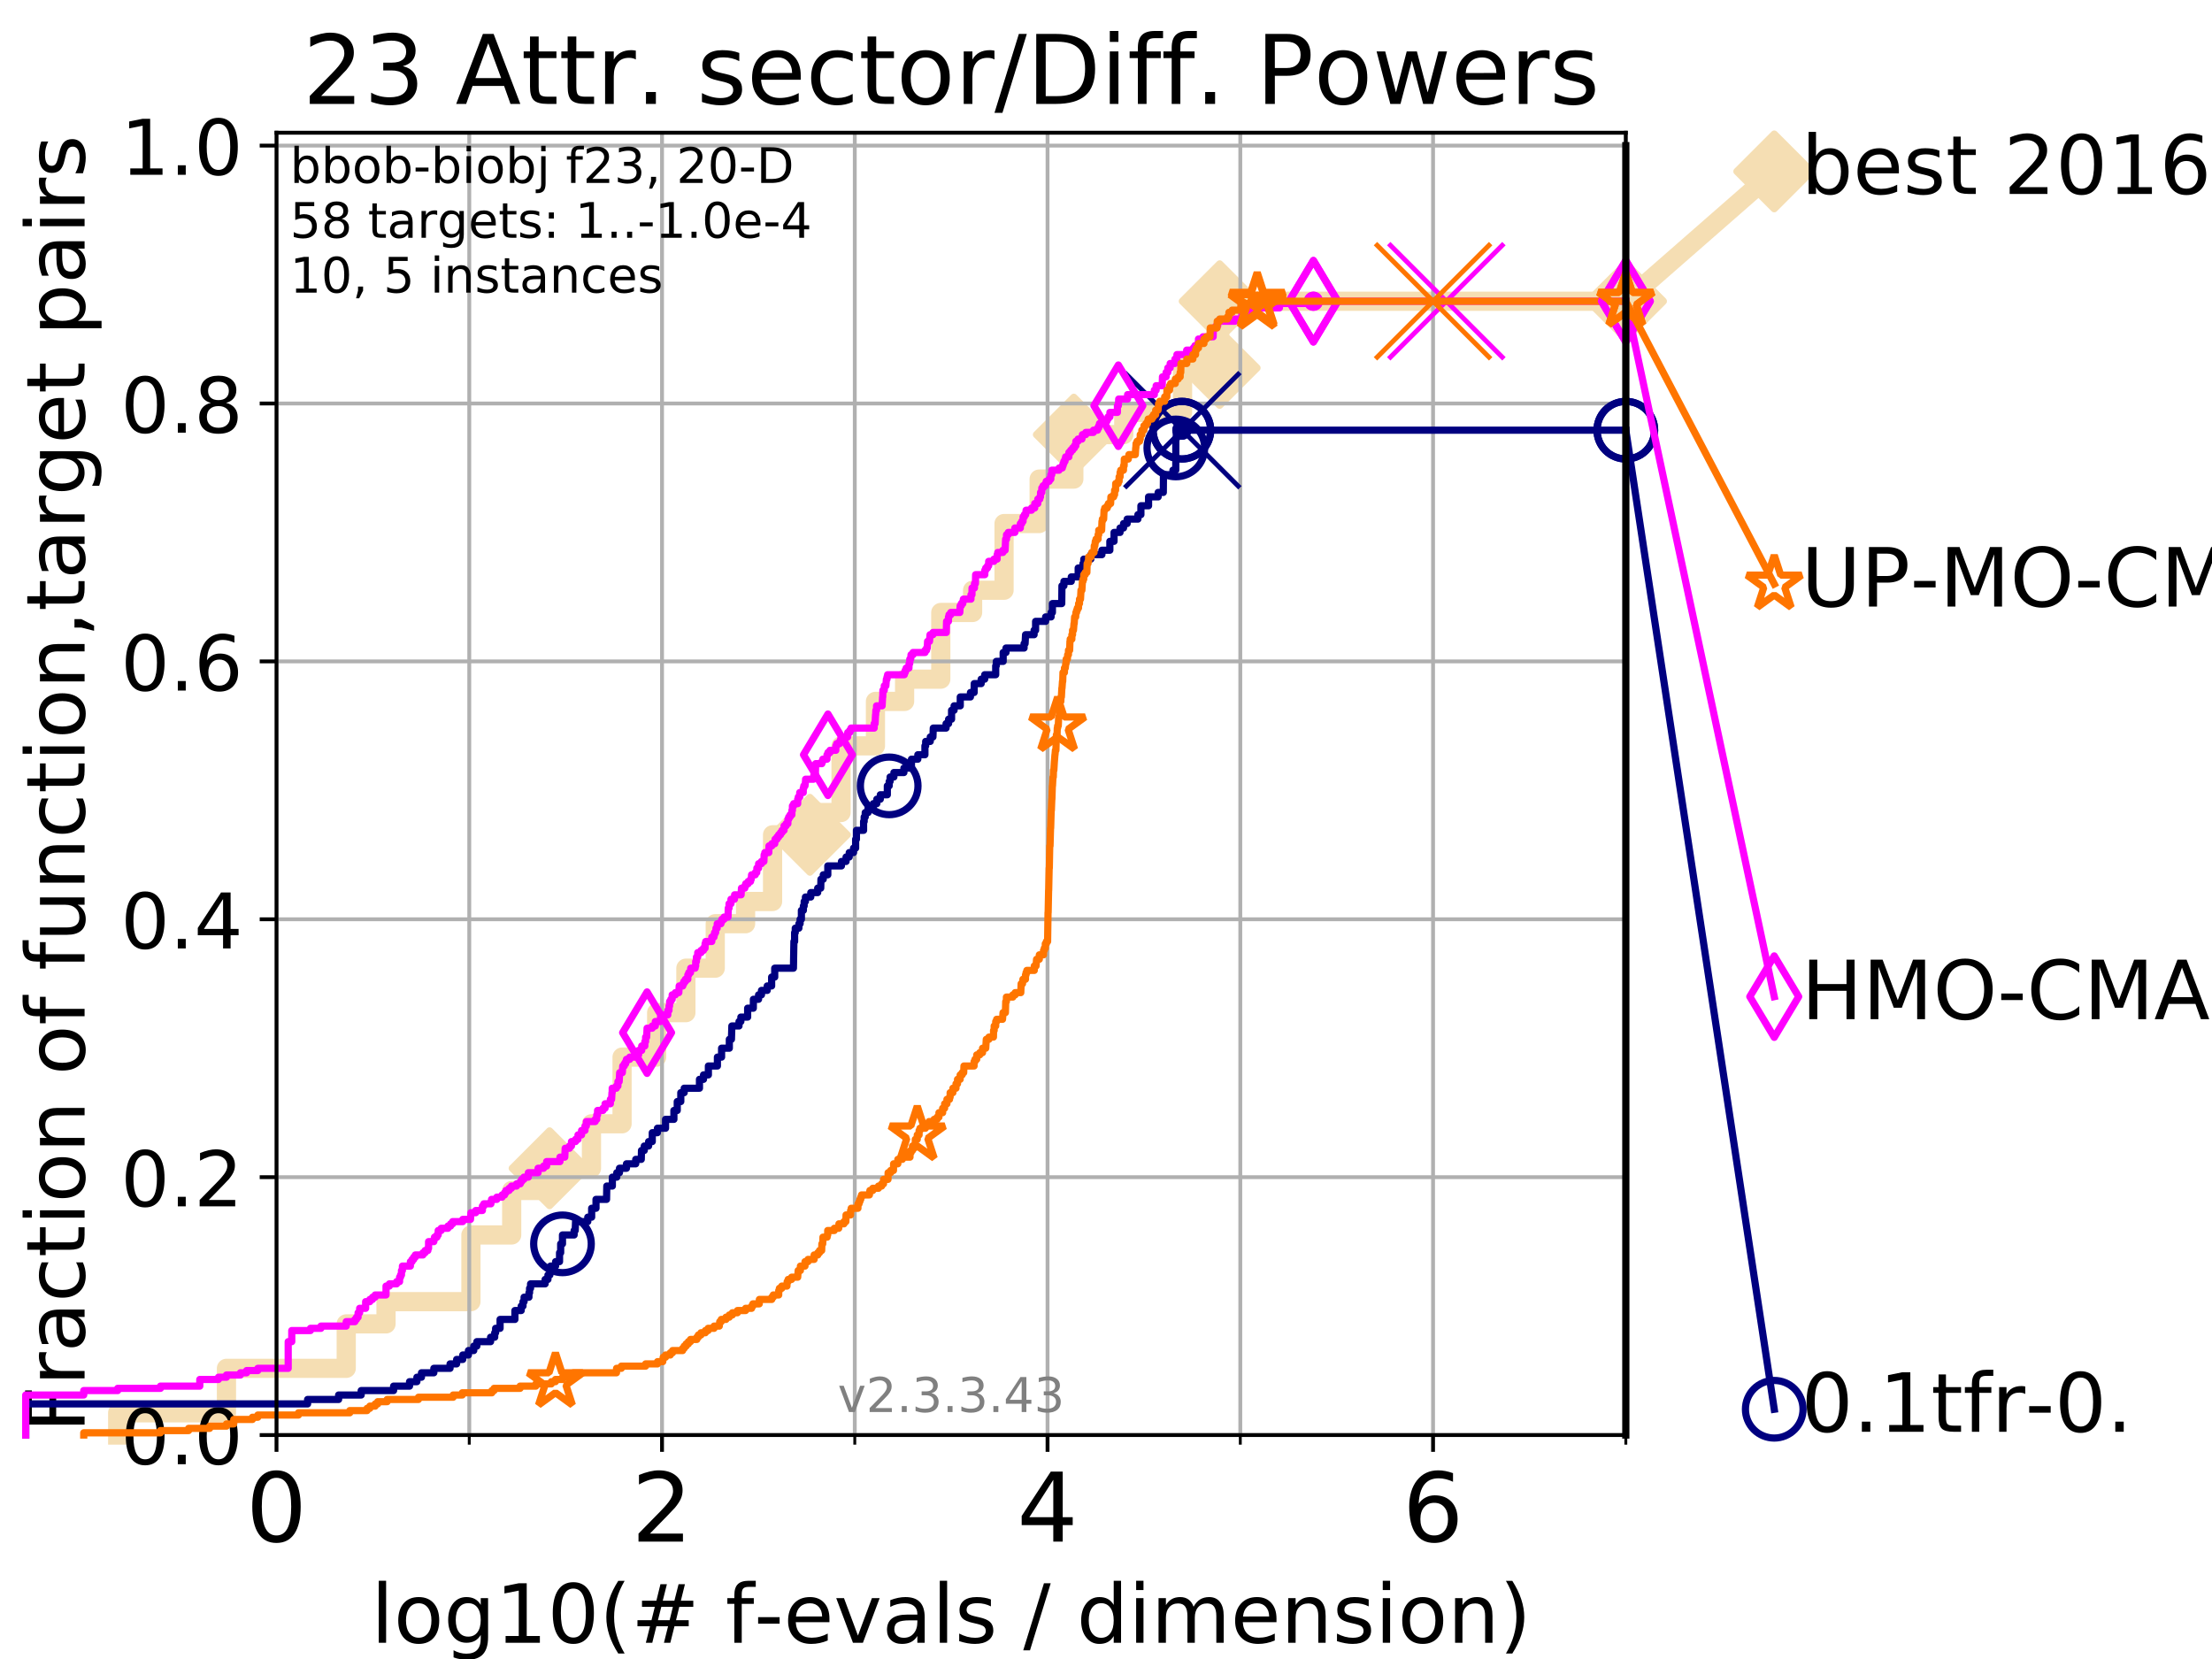 <?xml version="1.0" encoding="utf-8" standalone="no"?>
<!DOCTYPE svg PUBLIC "-//W3C//DTD SVG 1.1//EN"
  "http://www.w3.org/Graphics/SVG/1.1/DTD/svg11.dtd">
<!-- Created with matplotlib (https://matplotlib.org/) -->
<svg height="345.6pt" version="1.1" viewBox="0 0 460.8 345.6" width="460.8pt" xmlns="http://www.w3.org/2000/svg" xmlns:xlink="http://www.w3.org/1999/xlink">
 <defs>
  <style type="text/css">
*{stroke-linecap:butt;stroke-linejoin:round;}
  </style>
 </defs>
 <g id="figure_1">
  <g id="patch_1">
   <path d="M 0 345.6 
L 460.8 345.6 
L 460.8 0 
L 0 0 
z
" style="fill:#ffffff;"/>
  </g>
  <g id="axes_1">
   <g id="patch_2">
    <path d="M 57.6 298.944 
L 338.688 298.944 
L 338.688 27.648 
L 57.6 27.648 
z
" style="fill:#ffffff;"/>
   </g>
   <g id="line2d_1">
    <path d="M 24.516 298.944 
L 24.516 294.313 
L 47.174 294.313 
L 47.174 285.05 
L 72.125 285.05 
L 72.125 275.788 
L 80.416 275.788 
L 80.416 271.157 
L 98.101 271.157 
L 98.101 257.263 
L 106.594 257.263 
L 106.594 248.001 
L 114.486 248.001 
L 114.486 243.37 
L 123.213 243.37 
L 123.213 234.107 
L 129.588 234.107 
L 129.588 220.214 
L 136.795 220.214 
L 136.795 210.951 
L 142.884 210.951 
L 142.884 201.689 
L 148.998 201.689 
L 148.998 192.426 
L 155.323 192.426 
L 155.323 187.795 
L 160.94 187.795 
L 160.94 173.901 
L 168.721 173.901 
L 168.721 169.27 
L 175.206 169.27 
L 175.206 155.377 
L 182.371 155.377 
L 182.371 146.114 
L 188.444 146.114 
L 188.444 141.483 
L 195.983 141.483 
L 195.983 127.589 
L 202.611 127.589 
L 202.611 122.958 
L 209.163 122.958 
L 209.163 109.065 
L 216.474 109.065 
L 216.474 99.802 
L 223.697 99.802 
L 223.697 90.54 
L 234.103 90.54 
L 234.103 85.909 
L 246.346 85.909 
L 246.346 76.646 
L 254.081 76.646 
L 254.081 62.753 
L 338.688 62.753 
" style="fill:none;stroke:#f5deb3;stroke-linecap:square;stroke-width:4;"/>
   </g>
   <g id="line2d_2">
    <defs>
     <path d="M 0 7.778 
L 7.778 0 
L 0 -7.778 
L -7.778 0 
z
" id="mcebd690f03" style="stroke:#f5deb3;stroke-linejoin:miter;stroke-width:1.5;"/>
    </defs>
    <g>
     <use style="fill:#f5deb3;stroke:#f5deb3;stroke-linejoin:miter;stroke-width:1.5;" x="114.486" xlink:href="#mcebd690f03" y="243.37"/>
     <use style="fill:#f5deb3;stroke:#f5deb3;stroke-linejoin:miter;stroke-width:1.5;" x="168.721" xlink:href="#mcebd690f03" y="173.901"/>
     <use style="fill:#f5deb3;stroke:#f5deb3;stroke-linejoin:miter;stroke-width:1.5;" x="223.697" xlink:href="#mcebd690f03" y="90.54"/>
     <use style="fill:#f5deb3;stroke:#f5deb3;stroke-linejoin:miter;stroke-width:1.5;" x="254.081" xlink:href="#mcebd690f03" y="76.646"/>
     <use style="fill:#f5deb3;stroke:#f5deb3;stroke-linejoin:miter;stroke-width:1.5;" x="254.081" xlink:href="#mcebd690f03" y="62.753"/>
     <use style="fill:#f5deb3;stroke:#f5deb3;stroke-linejoin:miter;stroke-width:1.5;" x="338.688" xlink:href="#mcebd690f03" y="62.753"/>
    </g>
   </g>
   <g id="line2d_3">
    <path style="fill:none;stroke:#f5deb3;stroke-linecap:square;stroke-width:4;"/>
    <g/>
   </g>
   <g id="line2d_4">
    <path d="M 338.688 62.753 
L 369.608 35.706 
" style="fill:none;stroke:#f5deb3;stroke-linecap:square;stroke-width:4;"/>
    <g>
     <use style="fill:#f5deb3;stroke:#f5deb3;stroke-linejoin:miter;stroke-width:1.5;" x="338.688" xlink:href="#mcebd690f03" y="62.753"/>
     <use style="fill:#f5deb3;stroke:#f5deb3;stroke-linejoin:miter;stroke-width:1.5;" x="369.608" xlink:href="#mcebd690f03" y="35.706"/>
    </g>
   </g>
   <g id="matplotlib.axis_1">
    <g id="xtick_1">
     <g id="line2d_5">
      <path clip-path="url(#p2799c34239)" d="M 57.6 298.944 
L 57.6 27.648 
" style="fill:none;stroke:#b0b0b0;stroke-linecap:square;stroke-width:0.8;"/>
     </g>
     <g id="line2d_6">
      <defs>
       <path d="M 0 0 
L 0 3.5 
" id="mb93473838d" style="stroke:#000000;stroke-width:0.8;"/>
      </defs>
      <g>
       <use style="stroke:#000000;stroke-width:0.8;" x="57.6" xlink:href="#mb93473838d" y="298.944"/>
      </g>
     </g>
     <g id="text_1">
      <!-- 0 -->
      <defs>
       <path d="M 31.781 66.406 
Q 24.172 66.406 20.328 58.906 
Q 16.5 51.422 16.5 36.375 
Q 16.5 21.391 20.328 13.891 
Q 24.172 6.391 31.781 6.391 
Q 39.453 6.391 43.281 13.891 
Q 47.125 21.391 47.125 36.375 
Q 47.125 51.422 43.281 58.906 
Q 39.453 66.406 31.781 66.406 
z
M 31.781 74.219 
Q 44.047 74.219 50.516 64.516 
Q 56.984 54.828 56.984 36.375 
Q 56.984 17.969 50.516 8.266 
Q 44.047 -1.422 31.781 -1.422 
Q 19.531 -1.422 13.062 8.266 
Q 6.594 17.969 6.594 36.375 
Q 6.594 54.828 13.062 64.516 
Q 19.531 74.219 31.781 74.219 
z
" id="DejaVuSans-48"/>
      </defs>
      <g transform="translate(51.237 321.141)scale(0.2 -0.2)">
       <use xlink:href="#DejaVuSans-48"/>
      </g>
     </g>
    </g>
    <g id="xtick_2">
     <g id="line2d_7">
      <path clip-path="url(#p2799c34239)" d="M 137.911 298.944 
L 137.911 27.648 
" style="fill:none;stroke:#b0b0b0;stroke-linecap:square;stroke-width:0.8;"/>
     </g>
     <g id="line2d_8">
      <g>
       <use style="stroke:#000000;stroke-width:0.8;" x="137.911" xlink:href="#mb93473838d" y="298.944"/>
      </g>
     </g>
     <g id="text_2">
      <!-- 2 -->
      <defs>
       <path d="M 19.188 8.297 
L 53.609 8.297 
L 53.609 0 
L 7.328 0 
L 7.328 8.297 
Q 12.938 14.109 22.625 23.891 
Q 32.328 33.688 34.812 36.531 
Q 39.547 41.844 41.422 45.531 
Q 43.312 49.219 43.312 52.781 
Q 43.312 58.594 39.234 62.25 
Q 35.156 65.922 28.609 65.922 
Q 23.969 65.922 18.812 64.312 
Q 13.672 62.703 7.812 59.422 
L 7.812 69.391 
Q 13.766 71.781 18.938 73 
Q 24.125 74.219 28.422 74.219 
Q 39.75 74.219 46.484 68.547 
Q 53.219 62.891 53.219 53.422 
Q 53.219 48.922 51.531 44.891 
Q 49.859 40.875 45.406 35.406 
Q 44.188 33.984 37.641 27.219 
Q 31.109 20.453 19.188 8.297 
z
" id="DejaVuSans-50"/>
      </defs>
      <g transform="translate(131.548 321.141)scale(0.2 -0.2)">
       <use xlink:href="#DejaVuSans-50"/>
      </g>
     </g>
    </g>
    <g id="xtick_3">
     <g id="line2d_9">
      <path clip-path="url(#p2799c34239)" d="M 218.222 298.944 
L 218.222 27.648 
" style="fill:none;stroke:#b0b0b0;stroke-linecap:square;stroke-width:0.8;"/>
     </g>
     <g id="line2d_10">
      <g>
       <use style="stroke:#000000;stroke-width:0.8;" x="218.222" xlink:href="#mb93473838d" y="298.944"/>
      </g>
     </g>
     <g id="text_3">
      <!-- 4 -->
      <defs>
       <path d="M 37.797 64.312 
L 12.891 25.391 
L 37.797 25.391 
z
M 35.203 72.906 
L 47.609 72.906 
L 47.609 25.391 
L 58.016 25.391 
L 58.016 17.188 
L 47.609 17.188 
L 47.609 0 
L 37.797 0 
L 37.797 17.188 
L 4.891 17.188 
L 4.891 26.703 
z
" id="DejaVuSans-52"/>
      </defs>
      <g transform="translate(211.859 321.141)scale(0.2 -0.2)">
       <use xlink:href="#DejaVuSans-52"/>
      </g>
     </g>
    </g>
    <g id="xtick_4">
     <g id="line2d_11">
      <path clip-path="url(#p2799c34239)" d="M 298.533 298.944 
L 298.533 27.648 
" style="fill:none;stroke:#b0b0b0;stroke-linecap:square;stroke-width:0.8;"/>
     </g>
     <g id="line2d_12">
      <g>
       <use style="stroke:#000000;stroke-width:0.8;" x="298.533" xlink:href="#mb93473838d" y="298.944"/>
      </g>
     </g>
     <g id="text_4">
      <!-- 6 -->
      <defs>
       <path d="M 33.016 40.375 
Q 26.375 40.375 22.484 35.828 
Q 18.609 31.297 18.609 23.391 
Q 18.609 15.531 22.484 10.953 
Q 26.375 6.391 33.016 6.391 
Q 39.656 6.391 43.531 10.953 
Q 47.406 15.531 47.406 23.391 
Q 47.406 31.297 43.531 35.828 
Q 39.656 40.375 33.016 40.375 
z
M 52.594 71.297 
L 52.594 62.312 
Q 48.875 64.062 45.094 64.984 
Q 41.312 65.922 37.594 65.922 
Q 27.828 65.922 22.672 59.328 
Q 17.531 52.734 16.797 39.406 
Q 19.672 43.656 24.016 45.922 
Q 28.375 48.188 33.594 48.188 
Q 44.578 48.188 50.953 41.516 
Q 57.328 34.859 57.328 23.391 
Q 57.328 12.156 50.688 5.359 
Q 44.047 -1.422 33.016 -1.422 
Q 20.359 -1.422 13.672 8.266 
Q 6.984 17.969 6.984 36.375 
Q 6.984 53.656 15.188 63.938 
Q 23.391 74.219 37.203 74.219 
Q 40.922 74.219 44.703 73.484 
Q 48.484 72.75 52.594 71.297 
z
" id="DejaVuSans-54"/>
      </defs>
      <g transform="translate(292.17 321.141)scale(0.2 -0.2)">
       <use xlink:href="#DejaVuSans-54"/>
      </g>
     </g>
    </g>
    <g id="xtick_5">
     <g id="line2d_13">
      <path clip-path="url(#p2799c34239)" d="M 97.755 298.944 
L 97.755 27.648 
" style="fill:none;stroke:#b0b0b0;stroke-linecap:square;stroke-width:0.8;"/>
     </g>
     <g id="line2d_14">
      <defs>
       <path d="M 0 0 
L 0 2 
" id="maebf7c38d2" style="stroke:#000000;stroke-width:0.6;"/>
      </defs>
      <g>
       <use style="stroke:#000000;stroke-width:0.6;" x="97.755" xlink:href="#maebf7c38d2" y="298.944"/>
      </g>
     </g>
    </g>
    <g id="xtick_6">
     <g id="line2d_15">
      <path clip-path="url(#p2799c34239)" d="M 178.066 298.944 
L 178.066 27.648 
" style="fill:none;stroke:#b0b0b0;stroke-linecap:square;stroke-width:0.8;"/>
     </g>
     <g id="line2d_16">
      <g>
       <use style="stroke:#000000;stroke-width:0.6;" x="178.066" xlink:href="#maebf7c38d2" y="298.944"/>
      </g>
     </g>
    </g>
    <g id="xtick_7">
     <g id="line2d_17">
      <path clip-path="url(#p2799c34239)" d="M 258.377 298.944 
L 258.377 27.648 
" style="fill:none;stroke:#b0b0b0;stroke-linecap:square;stroke-width:0.8;"/>
     </g>
     <g id="line2d_18">
      <g>
       <use style="stroke:#000000;stroke-width:0.6;" x="258.377" xlink:href="#maebf7c38d2" y="298.944"/>
      </g>
     </g>
    </g>
    <g id="xtick_8">
     <g id="line2d_19">
      <path clip-path="url(#p2799c34239)" d="M 338.688 298.944 
L 338.688 27.648 
" style="fill:none;stroke:#b0b0b0;stroke-linecap:square;stroke-width:0.8;"/>
     </g>
     <g id="line2d_20">
      <g>
       <use style="stroke:#000000;stroke-width:0.6;" x="338.688" xlink:href="#maebf7c38d2" y="298.944"/>
      </g>
     </g>
    </g>
    <g id="text_5">
     <!-- log10(# f-evals / dimension) -->
     <defs>
      <path d="M 9.422 75.984 
L 18.406 75.984 
L 18.406 0 
L 9.422 0 
z
" id="DejaVuSans-108"/>
      <path d="M 30.609 48.391 
Q 23.391 48.391 19.188 42.75 
Q 14.984 37.109 14.984 27.297 
Q 14.984 17.484 19.156 11.844 
Q 23.344 6.203 30.609 6.203 
Q 37.797 6.203 41.984 11.859 
Q 46.188 17.531 46.188 27.297 
Q 46.188 37.016 41.984 42.703 
Q 37.797 48.391 30.609 48.391 
z
M 30.609 56 
Q 42.328 56 49.016 48.375 
Q 55.719 40.766 55.719 27.297 
Q 55.719 13.875 49.016 6.219 
Q 42.328 -1.422 30.609 -1.422 
Q 18.844 -1.422 12.172 6.219 
Q 5.516 13.875 5.516 27.297 
Q 5.516 40.766 12.172 48.375 
Q 18.844 56 30.609 56 
z
" id="DejaVuSans-111"/>
      <path d="M 45.406 27.984 
Q 45.406 37.75 41.375 43.109 
Q 37.359 48.484 30.078 48.484 
Q 22.859 48.484 18.828 43.109 
Q 14.797 37.75 14.797 27.984 
Q 14.797 18.266 18.828 12.891 
Q 22.859 7.516 30.078 7.516 
Q 37.359 7.516 41.375 12.891 
Q 45.406 18.266 45.406 27.984 
z
M 54.391 6.781 
Q 54.391 -7.172 48.188 -13.984 
Q 42 -20.797 29.203 -20.797 
Q 24.469 -20.797 20.266 -20.094 
Q 16.062 -19.391 12.109 -17.922 
L 12.109 -9.188 
Q 16.062 -11.328 19.922 -12.344 
Q 23.781 -13.375 27.781 -13.375 
Q 36.625 -13.375 41.016 -8.766 
Q 45.406 -4.156 45.406 5.172 
L 45.406 9.625 
Q 42.625 4.781 38.281 2.391 
Q 33.938 0 27.875 0 
Q 17.828 0 11.672 7.656 
Q 5.516 15.328 5.516 27.984 
Q 5.516 40.672 11.672 48.328 
Q 17.828 56 27.875 56 
Q 33.938 56 38.281 53.609 
Q 42.625 51.219 45.406 46.391 
L 45.406 54.688 
L 54.391 54.688 
z
" id="DejaVuSans-103"/>
      <path d="M 12.406 8.297 
L 28.516 8.297 
L 28.516 63.922 
L 10.984 60.406 
L 10.984 69.391 
L 28.422 72.906 
L 38.281 72.906 
L 38.281 8.297 
L 54.391 8.297 
L 54.391 0 
L 12.406 0 
z
" id="DejaVuSans-49"/>
      <path d="M 31 75.875 
Q 24.469 64.656 21.281 53.656 
Q 18.109 42.672 18.109 31.391 
Q 18.109 20.125 21.312 9.062 
Q 24.516 -2 31 -13.188 
L 23.188 -13.188 
Q 15.875 -1.703 12.234 9.375 
Q 8.594 20.453 8.594 31.391 
Q 8.594 42.281 12.203 53.312 
Q 15.828 64.359 23.188 75.875 
z
" id="DejaVuSans-40"/>
      <path d="M 51.125 44 
L 36.922 44 
L 32.812 27.688 
L 47.125 27.688 
z
M 43.797 71.781 
L 38.719 51.516 
L 52.984 51.516 
L 58.109 71.781 
L 65.922 71.781 
L 60.891 51.516 
L 76.125 51.516 
L 76.125 44 
L 58.984 44 
L 54.984 27.688 
L 70.516 27.688 
L 70.516 20.219 
L 53.078 20.219 
L 48 0 
L 40.188 0 
L 45.219 20.219 
L 30.906 20.219 
L 25.875 0 
L 18.016 0 
L 23.094 20.219 
L 7.719 20.219 
L 7.719 27.688 
L 24.906 27.688 
L 29 44 
L 13.281 44 
L 13.281 51.516 
L 30.906 51.516 
L 35.891 71.781 
z
" id="DejaVuSans-35"/>
      <path id="DejaVuSans-32"/>
      <path d="M 37.109 75.984 
L 37.109 68.5 
L 28.516 68.5 
Q 23.688 68.5 21.797 66.547 
Q 19.922 64.594 19.922 59.516 
L 19.922 54.688 
L 34.719 54.688 
L 34.719 47.703 
L 19.922 47.703 
L 19.922 0 
L 10.891 0 
L 10.891 47.703 
L 2.297 47.703 
L 2.297 54.688 
L 10.891 54.688 
L 10.891 58.5 
Q 10.891 67.625 15.141 71.797 
Q 19.391 75.984 28.609 75.984 
z
" id="DejaVuSans-102"/>
      <path d="M 4.891 31.391 
L 31.203 31.391 
L 31.203 23.391 
L 4.891 23.391 
z
" id="DejaVuSans-45"/>
      <path d="M 56.203 29.594 
L 56.203 25.203 
L 14.891 25.203 
Q 15.484 15.922 20.484 11.062 
Q 25.484 6.203 34.422 6.203 
Q 39.594 6.203 44.453 7.469 
Q 49.312 8.734 54.109 11.281 
L 54.109 2.781 
Q 49.266 0.734 44.188 -0.344 
Q 39.109 -1.422 33.891 -1.422 
Q 20.797 -1.422 13.156 6.188 
Q 5.516 13.812 5.516 26.812 
Q 5.516 40.234 12.766 48.109 
Q 20.016 56 32.328 56 
Q 43.359 56 49.781 48.891 
Q 56.203 41.797 56.203 29.594 
z
M 47.219 32.234 
Q 47.125 39.594 43.094 43.984 
Q 39.062 48.391 32.422 48.391 
Q 24.906 48.391 20.391 44.141 
Q 15.875 39.891 15.188 32.172 
z
" id="DejaVuSans-101"/>
      <path d="M 2.984 54.688 
L 12.5 54.688 
L 29.594 8.797 
L 46.688 54.688 
L 56.203 54.688 
L 35.688 0 
L 23.484 0 
z
" id="DejaVuSans-118"/>
      <path d="M 34.281 27.484 
Q 23.391 27.484 19.188 25 
Q 14.984 22.516 14.984 16.5 
Q 14.984 11.719 18.141 8.906 
Q 21.297 6.109 26.703 6.109 
Q 34.188 6.109 38.703 11.406 
Q 43.219 16.703 43.219 25.484 
L 43.219 27.484 
z
M 52.203 31.203 
L 52.203 0 
L 43.219 0 
L 43.219 8.297 
Q 40.141 3.328 35.547 0.953 
Q 30.953 -1.422 24.312 -1.422 
Q 15.922 -1.422 10.953 3.297 
Q 6 8.016 6 15.922 
Q 6 25.141 12.172 29.828 
Q 18.359 34.516 30.609 34.516 
L 43.219 34.516 
L 43.219 35.406 
Q 43.219 41.609 39.141 45 
Q 35.062 48.391 27.688 48.391 
Q 23 48.391 18.547 47.266 
Q 14.109 46.141 10.016 43.891 
L 10.016 52.203 
Q 14.938 54.109 19.578 55.047 
Q 24.219 56 28.609 56 
Q 40.484 56 46.344 49.844 
Q 52.203 43.703 52.203 31.203 
z
" id="DejaVuSans-97"/>
      <path d="M 44.281 53.078 
L 44.281 44.578 
Q 40.484 46.531 36.375 47.5 
Q 32.281 48.484 27.875 48.484 
Q 21.188 48.484 17.844 46.438 
Q 14.5 44.391 14.5 40.281 
Q 14.5 37.156 16.891 35.375 
Q 19.281 33.594 26.516 31.984 
L 29.594 31.297 
Q 39.156 29.25 43.188 25.516 
Q 47.219 21.781 47.219 15.094 
Q 47.219 7.469 41.188 3.016 
Q 35.156 -1.422 24.609 -1.422 
Q 20.219 -1.422 15.453 -0.562 
Q 10.688 0.297 5.422 2 
L 5.422 11.281 
Q 10.406 8.688 15.234 7.391 
Q 20.062 6.109 24.812 6.109 
Q 31.156 6.109 34.562 8.281 
Q 37.984 10.453 37.984 14.406 
Q 37.984 18.062 35.516 20.016 
Q 33.062 21.969 24.703 23.781 
L 21.578 24.516 
Q 13.234 26.266 9.516 29.906 
Q 5.812 33.547 5.812 39.891 
Q 5.812 47.609 11.281 51.797 
Q 16.75 56 26.812 56 
Q 31.781 56 36.172 55.266 
Q 40.578 54.547 44.281 53.078 
z
" id="DejaVuSans-115"/>
      <path d="M 25.391 72.906 
L 33.688 72.906 
L 8.297 -9.281 
L 0 -9.281 
z
" id="DejaVuSans-47"/>
      <path d="M 45.406 46.391 
L 45.406 75.984 
L 54.391 75.984 
L 54.391 0 
L 45.406 0 
L 45.406 8.203 
Q 42.578 3.328 38.25 0.953 
Q 33.938 -1.422 27.875 -1.422 
Q 17.969 -1.422 11.734 6.484 
Q 5.516 14.406 5.516 27.297 
Q 5.516 40.188 11.734 48.094 
Q 17.969 56 27.875 56 
Q 33.938 56 38.25 53.625 
Q 42.578 51.266 45.406 46.391 
z
M 14.797 27.297 
Q 14.797 17.391 18.875 11.75 
Q 22.953 6.109 30.078 6.109 
Q 37.203 6.109 41.297 11.75 
Q 45.406 17.391 45.406 27.297 
Q 45.406 37.203 41.297 42.844 
Q 37.203 48.484 30.078 48.484 
Q 22.953 48.484 18.875 42.844 
Q 14.797 37.203 14.797 27.297 
z
" id="DejaVuSans-100"/>
      <path d="M 9.422 54.688 
L 18.406 54.688 
L 18.406 0 
L 9.422 0 
z
M 9.422 75.984 
L 18.406 75.984 
L 18.406 64.594 
L 9.422 64.594 
z
" id="DejaVuSans-105"/>
      <path d="M 52 44.188 
Q 55.375 50.25 60.062 53.125 
Q 64.75 56 71.094 56 
Q 79.641 56 84.281 50.016 
Q 88.922 44.047 88.922 33.016 
L 88.922 0 
L 79.891 0 
L 79.891 32.719 
Q 79.891 40.578 77.094 44.375 
Q 74.312 48.188 68.609 48.188 
Q 61.625 48.188 57.562 43.547 
Q 53.516 38.922 53.516 30.906 
L 53.516 0 
L 44.484 0 
L 44.484 32.719 
Q 44.484 40.625 41.703 44.406 
Q 38.922 48.188 33.109 48.188 
Q 26.219 48.188 22.156 43.531 
Q 18.109 38.875 18.109 30.906 
L 18.109 0 
L 9.078 0 
L 9.078 54.688 
L 18.109 54.688 
L 18.109 46.188 
Q 21.188 51.219 25.484 53.609 
Q 29.781 56 35.688 56 
Q 41.656 56 45.828 52.969 
Q 50 49.953 52 44.188 
z
" id="DejaVuSans-109"/>
      <path d="M 54.891 33.016 
L 54.891 0 
L 45.906 0 
L 45.906 32.719 
Q 45.906 40.484 42.875 44.328 
Q 39.844 48.188 33.797 48.188 
Q 26.516 48.188 22.312 43.547 
Q 18.109 38.922 18.109 30.906 
L 18.109 0 
L 9.078 0 
L 9.078 54.688 
L 18.109 54.688 
L 18.109 46.188 
Q 21.344 51.125 25.703 53.562 
Q 30.078 56 35.797 56 
Q 45.219 56 50.047 50.172 
Q 54.891 44.344 54.891 33.016 
z
" id="DejaVuSans-110"/>
      <path d="M 8.016 75.875 
L 15.828 75.875 
Q 23.141 64.359 26.781 53.312 
Q 30.422 42.281 30.422 31.391 
Q 30.422 20.453 26.781 9.375 
Q 23.141 -1.703 15.828 -13.188 
L 8.016 -13.188 
Q 14.5 -2 17.703 9.062 
Q 20.906 20.125 20.906 31.391 
Q 20.906 42.672 17.703 53.656 
Q 14.5 64.656 8.016 75.875 
z
" id="DejaVuSans-41"/>
     </defs>
     <g transform="translate(77.303 342.218)scale(0.17 -0.17)">
      <use xlink:href="#DejaVuSans-108"/>
      <use x="27.783" xlink:href="#DejaVuSans-111"/>
      <use x="88.965" xlink:href="#DejaVuSans-103"/>
      <use x="152.441" xlink:href="#DejaVuSans-49"/>
      <use x="216.064" xlink:href="#DejaVuSans-48"/>
      <use x="279.688" xlink:href="#DejaVuSans-40"/>
      <use x="318.701" xlink:href="#DejaVuSans-35"/>
      <use x="402.49" xlink:href="#DejaVuSans-32"/>
      <use x="434.277" xlink:href="#DejaVuSans-102"/>
      <use x="469.404" xlink:href="#DejaVuSans-45"/>
      <use x="505.488" xlink:href="#DejaVuSans-101"/>
      <use x="567.012" xlink:href="#DejaVuSans-118"/>
      <use x="626.191" xlink:href="#DejaVuSans-97"/>
      <use x="687.471" xlink:href="#DejaVuSans-108"/>
      <use x="715.254" xlink:href="#DejaVuSans-115"/>
      <use x="767.354" xlink:href="#DejaVuSans-32"/>
      <use x="799.141" xlink:href="#DejaVuSans-47"/>
      <use x="832.832" xlink:href="#DejaVuSans-32"/>
      <use x="864.619" xlink:href="#DejaVuSans-100"/>
      <use x="928.096" xlink:href="#DejaVuSans-105"/>
      <use x="955.879" xlink:href="#DejaVuSans-109"/>
      <use x="1053.291" xlink:href="#DejaVuSans-101"/>
      <use x="1114.814" xlink:href="#DejaVuSans-110"/>
      <use x="1178.193" xlink:href="#DejaVuSans-115"/>
      <use x="1230.293" xlink:href="#DejaVuSans-105"/>
      <use x="1258.076" xlink:href="#DejaVuSans-111"/>
      <use x="1319.258" xlink:href="#DejaVuSans-110"/>
      <use x="1382.637" xlink:href="#DejaVuSans-41"/>
     </g>
    </g>
   </g>
   <g id="matplotlib.axis_2">
    <g id="ytick_1">
     <g id="line2d_21">
      <path clip-path="url(#p2799c34239)" d="M 57.6 298.944 
L 338.688 298.944 
" style="fill:none;stroke:#b0b0b0;stroke-linecap:square;stroke-width:0.8;"/>
     </g>
     <g id="line2d_22">
      <defs>
       <path d="M 0 0 
L -3.5 0 
" id="m5c6ae3236b" style="stroke:#000000;stroke-width:0.8;"/>
      </defs>
      <g>
       <use style="stroke:#000000;stroke-width:0.8;" x="57.6" xlink:href="#m5c6ae3236b" y="298.944"/>
      </g>
     </g>
     <g id="text_6">
      <!-- 0.0 -->
      <defs>
       <path d="M 10.688 12.406 
L 21 12.406 
L 21 0 
L 10.688 0 
z
" id="DejaVuSans-46"/>
      </defs>
      <g transform="translate(25.155 305.023)scale(0.16 -0.16)">
       <use xlink:href="#DejaVuSans-48"/>
       <use x="63.623" xlink:href="#DejaVuSans-46"/>
       <use x="95.41" xlink:href="#DejaVuSans-48"/>
      </g>
     </g>
    </g>
    <g id="ytick_2">
     <g id="line2d_23">
      <path clip-path="url(#p2799c34239)" d="M 57.6 245.222 
L 338.688 245.222 
" style="fill:none;stroke:#b0b0b0;stroke-linecap:square;stroke-width:0.8;"/>
     </g>
     <g id="line2d_24">
      <g>
       <use style="stroke:#000000;stroke-width:0.8;" x="57.6" xlink:href="#m5c6ae3236b" y="245.222"/>
      </g>
     </g>
     <g id="text_7">
      <!-- 0.2 -->
      <g transform="translate(25.155 251.301)scale(0.16 -0.16)">
       <use xlink:href="#DejaVuSans-48"/>
       <use x="63.623" xlink:href="#DejaVuSans-46"/>
       <use x="95.41" xlink:href="#DejaVuSans-50"/>
      </g>
     </g>
    </g>
    <g id="ytick_3">
     <g id="line2d_25">
      <path clip-path="url(#p2799c34239)" d="M 57.6 191.5 
L 338.688 191.5 
" style="fill:none;stroke:#b0b0b0;stroke-linecap:square;stroke-width:0.8;"/>
     </g>
     <g id="line2d_26">
      <g>
       <use style="stroke:#000000;stroke-width:0.8;" x="57.6" xlink:href="#m5c6ae3236b" y="191.5"/>
      </g>
     </g>
     <g id="text_8">
      <!-- 0.4 -->
      <g transform="translate(25.155 197.579)scale(0.16 -0.16)">
       <use xlink:href="#DejaVuSans-48"/>
       <use x="63.623" xlink:href="#DejaVuSans-46"/>
       <use x="95.41" xlink:href="#DejaVuSans-52"/>
      </g>
     </g>
    </g>
    <g id="ytick_4">
     <g id="line2d_27">
      <path clip-path="url(#p2799c34239)" d="M 57.6 137.778 
L 338.688 137.778 
" style="fill:none;stroke:#b0b0b0;stroke-linecap:square;stroke-width:0.8;"/>
     </g>
     <g id="line2d_28">
      <g>
       <use style="stroke:#000000;stroke-width:0.8;" x="57.6" xlink:href="#m5c6ae3236b" y="137.778"/>
      </g>
     </g>
     <g id="text_9">
      <!-- 0.6 -->
      <g transform="translate(25.155 143.857)scale(0.16 -0.16)">
       <use xlink:href="#DejaVuSans-48"/>
       <use x="63.623" xlink:href="#DejaVuSans-46"/>
       <use x="95.41" xlink:href="#DejaVuSans-54"/>
      </g>
     </g>
    </g>
    <g id="ytick_5">
     <g id="line2d_29">
      <path clip-path="url(#p2799c34239)" d="M 57.6 84.056 
L 338.688 84.056 
" style="fill:none;stroke:#b0b0b0;stroke-linecap:square;stroke-width:0.8;"/>
     </g>
     <g id="line2d_30">
      <g>
       <use style="stroke:#000000;stroke-width:0.8;" x="57.6" xlink:href="#m5c6ae3236b" y="84.056"/>
      </g>
     </g>
     <g id="text_10">
      <!-- 0.8 -->
      <defs>
       <path d="M 31.781 34.625 
Q 24.75 34.625 20.719 30.859 
Q 16.703 27.094 16.703 20.516 
Q 16.703 13.922 20.719 10.156 
Q 24.75 6.391 31.781 6.391 
Q 38.812 6.391 42.859 10.172 
Q 46.922 13.969 46.922 20.516 
Q 46.922 27.094 42.891 30.859 
Q 38.875 34.625 31.781 34.625 
z
M 21.922 38.812 
Q 15.578 40.375 12.031 44.719 
Q 8.5 49.078 8.5 55.328 
Q 8.5 64.062 14.719 69.141 
Q 20.953 74.219 31.781 74.219 
Q 42.672 74.219 48.875 69.141 
Q 55.078 64.062 55.078 55.328 
Q 55.078 49.078 51.531 44.719 
Q 48 40.375 41.703 38.812 
Q 48.828 37.156 52.797 32.312 
Q 56.781 27.484 56.781 20.516 
Q 56.781 9.906 50.312 4.234 
Q 43.844 -1.422 31.781 -1.422 
Q 19.734 -1.422 13.25 4.234 
Q 6.781 9.906 6.781 20.516 
Q 6.781 27.484 10.781 32.312 
Q 14.797 37.156 21.922 38.812 
z
M 18.312 54.391 
Q 18.312 48.734 21.844 45.562 
Q 25.391 42.391 31.781 42.391 
Q 38.141 42.391 41.719 45.562 
Q 45.312 48.734 45.312 54.391 
Q 45.312 60.062 41.719 63.234 
Q 38.141 66.406 31.781 66.406 
Q 25.391 66.406 21.844 63.234 
Q 18.312 60.062 18.312 54.391 
z
" id="DejaVuSans-56"/>
      </defs>
      <g transform="translate(25.155 90.135)scale(0.16 -0.16)">
       <use xlink:href="#DejaVuSans-48"/>
       <use x="63.623" xlink:href="#DejaVuSans-46"/>
       <use x="95.41" xlink:href="#DejaVuSans-56"/>
      </g>
     </g>
    </g>
    <g id="ytick_6">
     <g id="line2d_31">
      <path clip-path="url(#p2799c34239)" d="M 57.6 30.334 
L 338.688 30.334 
" style="fill:none;stroke:#b0b0b0;stroke-linecap:square;stroke-width:0.8;"/>
     </g>
     <g id="line2d_32">
      <g>
       <use style="stroke:#000000;stroke-width:0.8;" x="57.6" xlink:href="#m5c6ae3236b" y="30.334"/>
      </g>
     </g>
     <g id="text_11">
      <!-- 1.0 -->
      <g transform="translate(25.155 36.413)scale(0.16 -0.16)">
       <use xlink:href="#DejaVuSans-49"/>
       <use x="63.623" xlink:href="#DejaVuSans-46"/>
       <use x="95.41" xlink:href="#DejaVuSans-48"/>
      </g>
     </g>
    </g>
    <g id="text_12">
     <!-- Fraction of function,target pairs -->
     <defs>
      <path d="M 9.812 72.906 
L 51.703 72.906 
L 51.703 64.594 
L 19.672 64.594 
L 19.672 43.109 
L 48.578 43.109 
L 48.578 34.812 
L 19.672 34.812 
L 19.672 0 
L 9.812 0 
z
" id="DejaVuSans-70"/>
      <path d="M 41.109 46.297 
Q 39.594 47.172 37.812 47.578 
Q 36.031 48 33.891 48 
Q 26.266 48 22.188 43.047 
Q 18.109 38.094 18.109 28.812 
L 18.109 0 
L 9.078 0 
L 9.078 54.688 
L 18.109 54.688 
L 18.109 46.188 
Q 20.953 51.172 25.484 53.578 
Q 30.031 56 36.531 56 
Q 37.453 56 38.578 55.875 
Q 39.703 55.766 41.062 55.516 
z
" id="DejaVuSans-114"/>
      <path d="M 48.781 52.594 
L 48.781 44.188 
Q 44.969 46.297 41.141 47.344 
Q 37.312 48.391 33.406 48.391 
Q 24.656 48.391 19.812 42.844 
Q 14.984 37.312 14.984 27.297 
Q 14.984 17.281 19.812 11.734 
Q 24.656 6.203 33.406 6.203 
Q 37.312 6.203 41.141 7.25 
Q 44.969 8.297 48.781 10.406 
L 48.781 2.094 
Q 45.016 0.344 40.984 -0.531 
Q 36.969 -1.422 32.422 -1.422 
Q 20.062 -1.422 12.781 6.344 
Q 5.516 14.109 5.516 27.297 
Q 5.516 40.672 12.859 48.328 
Q 20.219 56 33.016 56 
Q 37.156 56 41.109 55.141 
Q 45.062 54.297 48.781 52.594 
z
" id="DejaVuSans-99"/>
      <path d="M 18.312 70.219 
L 18.312 54.688 
L 36.812 54.688 
L 36.812 47.703 
L 18.312 47.703 
L 18.312 18.016 
Q 18.312 11.328 20.141 9.422 
Q 21.969 7.516 27.594 7.516 
L 36.812 7.516 
L 36.812 0 
L 27.594 0 
Q 17.188 0 13.234 3.875 
Q 9.281 7.766 9.281 18.016 
L 9.281 47.703 
L 2.688 47.703 
L 2.688 54.688 
L 9.281 54.688 
L 9.281 70.219 
z
" id="DejaVuSans-116"/>
      <path d="M 8.5 21.578 
L 8.5 54.688 
L 17.484 54.688 
L 17.484 21.922 
Q 17.484 14.156 20.5 10.266 
Q 23.531 6.391 29.594 6.391 
Q 36.859 6.391 41.078 11.031 
Q 45.312 15.672 45.312 23.688 
L 45.312 54.688 
L 54.297 54.688 
L 54.297 0 
L 45.312 0 
L 45.312 8.406 
Q 42.047 3.422 37.719 1 
Q 33.406 -1.422 27.688 -1.422 
Q 18.266 -1.422 13.375 4.438 
Q 8.5 10.297 8.5 21.578 
z
M 31.109 56 
z
" id="DejaVuSans-117"/>
      <path d="M 11.719 12.406 
L 22.016 12.406 
L 22.016 4 
L 14.016 -11.625 
L 7.719 -11.625 
L 11.719 4 
z
" id="DejaVuSans-44"/>
      <path d="M 18.109 8.203 
L 18.109 -20.797 
L 9.078 -20.797 
L 9.078 54.688 
L 18.109 54.688 
L 18.109 46.391 
Q 20.953 51.266 25.266 53.625 
Q 29.594 56 35.594 56 
Q 45.562 56 51.781 48.094 
Q 58.016 40.188 58.016 27.297 
Q 58.016 14.406 51.781 6.484 
Q 45.562 -1.422 35.594 -1.422 
Q 29.594 -1.422 25.266 0.953 
Q 20.953 3.328 18.109 8.203 
z
M 48.688 27.297 
Q 48.688 37.203 44.609 42.844 
Q 40.531 48.484 33.406 48.484 
Q 26.266 48.484 22.188 42.844 
Q 18.109 37.203 18.109 27.297 
Q 18.109 17.391 22.188 11.75 
Q 26.266 6.109 33.406 6.109 
Q 40.531 6.109 44.609 11.75 
Q 48.688 17.391 48.688 27.297 
z
" id="DejaVuSans-112"/>
     </defs>
     <g transform="translate(17.62 298.435)rotate(-90)scale(0.17 -0.17)">
      <use xlink:href="#DejaVuSans-70"/>
      <use x="57.41" xlink:href="#DejaVuSans-114"/>
      <use x="98.523" xlink:href="#DejaVuSans-97"/>
      <use x="159.803" xlink:href="#DejaVuSans-99"/>
      <use x="214.783" xlink:href="#DejaVuSans-116"/>
      <use x="253.992" xlink:href="#DejaVuSans-105"/>
      <use x="281.775" xlink:href="#DejaVuSans-111"/>
      <use x="342.957" xlink:href="#DejaVuSans-110"/>
      <use x="406.336" xlink:href="#DejaVuSans-32"/>
      <use x="438.123" xlink:href="#DejaVuSans-111"/>
      <use x="499.305" xlink:href="#DejaVuSans-102"/>
      <use x="534.51" xlink:href="#DejaVuSans-32"/>
      <use x="566.297" xlink:href="#DejaVuSans-102"/>
      <use x="601.502" xlink:href="#DejaVuSans-117"/>
      <use x="664.881" xlink:href="#DejaVuSans-110"/>
      <use x="728.26" xlink:href="#DejaVuSans-99"/>
      <use x="783.24" xlink:href="#DejaVuSans-116"/>
      <use x="822.449" xlink:href="#DejaVuSans-105"/>
      <use x="850.232" xlink:href="#DejaVuSans-111"/>
      <use x="911.414" xlink:href="#DejaVuSans-110"/>
      <use x="974.793" xlink:href="#DejaVuSans-44"/>
      <use x="1006.58" xlink:href="#DejaVuSans-116"/>
      <use x="1045.789" xlink:href="#DejaVuSans-97"/>
      <use x="1107.068" xlink:href="#DejaVuSans-114"/>
      <use x="1148.166" xlink:href="#DejaVuSans-103"/>
      <use x="1211.643" xlink:href="#DejaVuSans-101"/>
      <use x="1273.166" xlink:href="#DejaVuSans-116"/>
      <use x="1312.375" xlink:href="#DejaVuSans-32"/>
      <use x="1344.162" xlink:href="#DejaVuSans-112"/>
      <use x="1407.639" xlink:href="#DejaVuSans-97"/>
      <use x="1468.918" xlink:href="#DejaVuSans-105"/>
      <use x="1496.701" xlink:href="#DejaVuSans-114"/>
      <use x="1537.814" xlink:href="#DejaVuSans-115"/>
     </g>
    </g>
   </g>
   <g id="line2d_33">
    <defs>
     <path d="M 0 1.5 
C 0.398 1.5 0.779 1.342 1.061 1.061 
C 1.342 0.779 1.5 0.398 1.5 0 
C 1.5 -0.398 1.342 -0.779 1.061 -1.061 
C 0.779 -1.342 0.398 -1.5 0 -1.5 
C -0.398 -1.5 -0.779 -1.342 -1.061 -1.061 
C -1.342 -0.779 -1.5 -0.398 -1.5 0 
C -1.5 0.398 -1.342 0.779 -1.061 1.061 
C -0.779 1.342 -0.398 1.5 0 1.5 
z
" id="mf54003e0bf" style="stroke:#f5deb3;"/>
    </defs>
    <g>
     <use style="fill:#f5deb3;stroke:#f5deb3;" x="254.081" xlink:href="#mf54003e0bf" y="62.753"/>
     <use style="fill:#f5deb3;stroke:#f5deb3;" x="254.081" xlink:href="#mf54003e0bf" y="62.753"/>
    </g>
   </g>
   <g id="line2d_34">
    <defs>
     <path d="M 0 1.5 
C 0.398 1.5 0.779 1.342 1.061 1.061 
C 1.342 0.779 1.5 0.398 1.5 0 
C 1.5 -0.398 1.342 -0.779 1.061 -1.061 
C 0.779 -1.342 0.398 -1.5 0 -1.5 
C -0.398 -1.5 -0.779 -1.342 -1.061 -1.061 
C -1.342 -0.779 -1.5 -0.398 -1.5 0 
C -1.5 0.398 -1.342 0.779 -1.061 1.061 
C -0.779 1.342 -0.398 1.5 0 1.5 
z
" id="m24aa1bf9d9" style="stroke:#000080;"/>
    </defs>
    <g>
     <use style="fill:#000080;stroke:#000080;" x="246.207" xlink:href="#m24aa1bf9d9" y="89.614"/>
     <use style="fill:#000080;stroke:#000080;" x="246.207" xlink:href="#m24aa1bf9d9" y="89.614"/>
    </g>
   </g>
   <g id="line2d_35">
    <path d="M 5.357 298.944 
L 5.357 292.46 
L 64.08 292.46 
L 64.08 291.534 
L 70.539 291.534 
L 70.539 290.608 
L 75.242 290.608 
L 75.242 289.682 
L 81.993 289.682 
L 81.993 288.755 
L 85.315 288.755 
L 85.315 287.829 
L 86.847 287.829 
L 86.847 286.903 
L 87.799 286.903 
L 87.799 285.977 
L 90.377 285.977 
L 90.377 285.05 
L 93.755 285.05 
L 93.755 284.124 
L 95.125 284.124 
L 95.125 283.198 
L 96.396 283.198 
L 96.396 282.272 
L 97.58 282.272 
L 97.58 281.345 
L 98.689 281.345 
L 98.689 280.419 
L 99.338 280.419 
L 99.338 279.493 
L 102.196 279.493 
L 102.196 278.567 
L 103.054 278.567 
L 103.054 277.64 
L 103.246 277.64 
L 103.246 276.714 
L 104.175 276.714 
L 104.175 274.862 
L 107.264 274.862 
L 107.264 273.009 
L 108.578 273.009 
L 108.578 272.083 
L 108.949 272.083 
L 108.949 271.157 
L 109.177 271.157 
L 109.177 270.231 
L 110.189 270.231 
L 110.189 269.304 
L 110.317 269.304 
L 110.317 268.378 
L 110.527 268.378 
L 110.527 267.452 
L 113.56 267.452 
L 113.56 266.526 
L 114.148 266.526 
L 114.148 265.599 
L 114.552 265.599 
L 114.552 264.673 
L 114.685 264.673 
L 114.685 263.747 
L 115.742 263.747 
L 115.742 262.821 
L 116.562 262.821 
L 116.562 260.968 
L 116.798 260.968 
L 116.798 259.116 
L 117.174 259.116 
L 117.174 257.263 
L 119.603 257.263 
L 119.603 256.337 
L 119.826 256.337 
L 119.899 254.484 
L 122.447 254.484 
L 122.447 253.558 
L 123.253 253.558 
L 123.253 251.706 
L 124.159 251.706 
L 124.159 249.853 
L 126.355 249.853 
L 126.406 247.075 
L 127.564 247.075 
L 127.564 245.222 
L 128.486 245.222 
L 128.486 244.296 
L 129.046 244.296 
L 129.046 243.37 
L 130.505 243.37 
L 130.505 242.443 
L 132.434 242.443 
L 132.434 241.517 
L 133.589 241.517 
L 133.634 239.665 
L 134.214 239.665 
L 134.214 238.738 
L 135.118 238.738 
L 135.118 237.812 
L 135.879 237.812 
L 135.879 235.96 
L 136.952 235.96 
L 136.952 235.033 
L 138.645 235.033 
L 138.645 233.181 
L 140.386 233.181 
L 140.386 231.328 
L 141.083 231.328 
L 141.083 229.476 
L 141.823 229.476 
L 141.823 227.623 
L 142.533 227.623 
L 142.533 226.697 
L 145.711 226.697 
L 145.711 224.845 
L 146.554 224.845 
L 146.554 223.918 
L 147.57 223.918 
L 147.57 222.066 
L 149.45 222.066 
L 149.45 220.214 
L 150.319 220.214 
L 150.319 218.361 
L 151.932 218.361 
L 151.932 216.509 
L 152.372 216.509 
L 152.459 213.73 
L 153.95 213.73 
L 153.95 212.804 
L 154.335 212.804 
L 154.335 211.877 
L 155.748 211.877 
L 155.748 210.025 
L 156.93 210.025 
L 156.947 208.172 
L 158.02 208.172 
L 158.02 207.246 
L 158.629 207.246 
L 158.629 206.32 
L 159.825 206.32 
L 159.825 205.394 
L 160.746 205.394 
L 160.746 203.541 
L 161.389 203.541 
L 161.389 201.689 
L 165.286 201.689 
L 165.386 196.131 
L 165.533 196.131 
L 165.533 194.279 
L 165.667 194.279 
L 165.667 193.353 
L 166.424 193.353 
L 166.424 192.426 
L 166.676 192.426 
L 166.676 191.5 
L 166.945 191.5 
L 166.945 189.648 
L 167.359 189.648 
L 167.359 188.721 
L 167.524 188.721 
L 167.524 187.795 
L 167.784 187.795 
L 167.784 186.869 
L 168.9 186.869 
L 168.9 185.943 
L 170.339 185.943 
L 170.339 185.016 
L 170.974 185.016 
L 171.018 183.164 
L 171.498 183.164 
L 171.498 182.238 
L 172.448 182.238 
L 172.448 180.385 
L 175.289 180.385 
L 175.289 179.459 
L 176.252 179.459 
L 176.252 178.533 
L 176.911 178.533 
L 176.911 177.606 
L 177.809 177.606 
L 177.809 176.68 
L 178.244 176.68 
L 178.244 174.828 
L 178.411 174.828 
L 178.411 172.975 
L 179.899 172.975 
L 179.899 171.123 
L 180.025 171.123 
L 180.025 170.196 
L 180.244 170.196 
L 180.244 169.27 
L 180.838 169.27 
L 180.838 168.344 
L 181.922 168.344 
L 181.922 167.418 
L 182.655 167.418 
L 182.655 166.492 
L 183.383 166.492 
L 183.383 165.565 
L 184.848 165.565 
L 184.848 163.713 
L 185.234 163.713 
L 185.234 162.787 
L 185.423 162.787 
L 185.423 161.86 
L 186.215 161.86 
L 186.215 160.934 
L 188.299 160.934 
L 188.299 160.008 
L 189.871 160.008 
L 189.871 158.155 
L 191.199 158.155 
L 191.199 157.229 
L 192.678 157.229 
L 192.678 155.377 
L 192.834 155.377 
L 192.834 154.45 
L 193.79 154.45 
L 193.79 153.524 
L 194.348 153.524 
L 194.419 151.672 
L 197.084 151.672 
L 197.084 150.745 
L 197.608 150.745 
L 197.608 149.819 
L 198.229 149.819 
L 198.229 147.967 
L 198.757 147.967 
L 198.757 147.04 
L 200.04 147.04 
L 200.04 145.188 
L 202.161 145.188 
L 202.161 144.262 
L 202.929 144.262 
L 202.947 142.409 
L 204.397 142.409 
L 204.397 141.483 
L 205.132 141.483 
L 205.132 140.557 
L 207.423 140.557 
L 207.423 138.704 
L 207.547 138.704 
L 207.547 137.778 
L 208.978 137.778 
L 208.978 135.926 
L 209.569 135.926 
L 209.569 134.999 
L 213.333 134.999 
L 213.333 134.073 
L 213.547 134.073 
L 213.642 132.221 
L 215.42 132.221 
L 215.42 131.294 
L 215.736 131.294 
L 215.736 129.442 
L 217.817 129.442 
L 217.817 128.516 
L 218.959 128.516 
L 218.959 127.589 
L 219.235 127.589 
L 219.235 125.737 
L 221.179 125.737 
L 221.222 122.032 
L 221.635 122.032 
L 221.635 121.106 
L 223.164 121.106 
L 223.164 120.179 
L 224.604 120.179 
L 224.604 118.327 
L 225.598 118.327 
L 225.598 117.401 
L 225.772 117.401 
L 225.772 116.475 
L 227.243 116.475 
L 227.243 115.548 
L 229.551 115.548 
L 229.551 114.622 
L 231.203 114.622 
L 231.203 112.77 
L 232.076 112.77 
L 232.076 110.917 
L 233.323 110.917 
L 233.323 109.991 
L 234.054 109.991 
L 234.054 109.065 
L 234.809 109.065 
L 234.809 108.138 
L 237.045 108.138 
L 237.045 107.212 
L 237.672 107.212 
L 237.672 105.36 
L 239.266 105.36 
L 239.266 103.507 
L 241.263 103.507 
L 241.263 102.581 
L 242.338 102.581 
L 242.373 98.876 
L 244.346 98.876 
L 244.346 97.95 
L 244.937 97.95 
L 244.948 91.466 
L 245.049 91.466 
L 245.049 90.54 
L 246.207 90.54 
L 246.207 89.614 
L 338.688 89.614 
L 338.688 89.614 
" style="fill:none;stroke:#000080;stroke-linecap:square;stroke-width:1.5;"/>
   </g>
   <g id="line2d_36">
    <defs>
     <path d="M 0 6 
C 1.591 6 3.117 5.368 4.243 4.243 
C 5.368 3.117 6 1.591 6 0 
C 6 -1.591 5.368 -3.117 4.243 -4.243 
C 3.117 -5.368 1.591 -6 0 -6 
C -1.591 -6 -3.117 -5.368 -4.243 -4.243 
C -5.368 -3.117 -6 -1.591 -6 0 
C -6 1.591 -5.368 3.117 -4.243 4.243 
C -3.117 5.368 -1.591 6 0 6 
z
" id="m91c1188f02" style="stroke:#000080;stroke-width:1.5;"/>
    </defs>
    <g>
     <use style="fill-opacity:0;stroke:#000080;stroke-width:1.5;" x="117.174" xlink:href="#m91c1188f02" y="259.116"/>
     <use style="fill-opacity:0;stroke:#000080;stroke-width:1.5;" x="185.234" xlink:href="#m91c1188f02" y="163.713"/>
     <use style="fill-opacity:0;stroke:#000080;stroke-width:1.5;" x="244.948" xlink:href="#m91c1188f02" y="93.318"/>
     <use style="fill-opacity:0;stroke:#000080;stroke-width:1.5;" x="246.207" xlink:href="#m91c1188f02" y="89.614"/>
     <use style="fill-opacity:0;stroke:#000080;stroke-width:1.5;" x="246.207" xlink:href="#m91c1188f02" y="89.614"/>
     <use style="fill-opacity:0;stroke:#000080;stroke-width:1.5;" x="338.688" xlink:href="#m91c1188f02" y="89.614"/>
    </g>
   </g>
   <g id="line2d_37">
    <path style="fill:none;stroke:#000080;stroke-linecap:square;stroke-width:1.5;"/>
    <g/>
   </g>
   <g id="line2d_38">
    <path clip-path="url(#p2799c34239)" d="M 246.289 89.614 
" style="fill:none;stroke:#000080;stroke-linecap:square;stroke-width:1.5;"/>
    <defs>
     <path d="M -12 12 
L 12 -12 
M -12 -12 
L 12 12 
" id="m26890134a6" style="stroke:#000080;"/>
    </defs>
    <g clip-path="url(#p2799c34239)">
     <use style="fill:#000080;stroke:#000080;" x="246.289" xlink:href="#m26890134a6" y="89.614"/>
    </g>
   </g>
   <g id="line2d_39">
    <defs>
     <path d="M 0 1.5 
C 0.398 1.5 0.779 1.342 1.061 1.061 
C 1.342 0.779 1.5 0.398 1.5 0 
C 1.5 -0.398 1.342 -0.779 1.061 -1.061 
C 0.779 -1.342 0.398 -1.5 0 -1.5 
C -0.398 -1.5 -0.779 -1.342 -1.061 -1.061 
C -1.342 -0.779 -1.5 -0.398 -1.5 0 
C -1.5 0.398 -1.342 0.779 -1.061 1.061 
C -0.779 1.342 -0.398 1.5 0 1.5 
z
" id="m2778b182c5" style="stroke:#ff00ff;"/>
    </defs>
    <g>
     <use style="fill:#ff00ff;stroke:#ff00ff;" x="273.607" xlink:href="#m2778b182c5" y="62.753"/>
     <use style="fill:#ff00ff;stroke:#ff00ff;" x="273.607" xlink:href="#m2778b182c5" y="62.753"/>
    </g>
   </g>
   <g id="line2d_40">
    <path d="M 5.357 298.944 
L 5.357 290.608 
L 17.445 290.608 
L 17.445 289.682 
L 24.516 289.682 
L 24.516 289.218 
L 33.424 289.218 
L 33.424 288.755 
L 41.621 288.755 
L 41.621 287.366 
L 45.512 287.366 
L 45.512 286.903 
L 47.174 286.903 
L 47.174 286.44 
L 50.087 286.44 
L 50.087 285.977 
L 51.38 285.977 
L 51.38 285.514 
L 53.709 285.514 
L 53.709 285.05 
L 60.037 285.05 
L 60.037 279.493 
L 60.78 279.493 
L 60.78 277.177 
L 64.671 277.177 
L 64.671 276.714 
L 66.854 276.714 
L 66.854 276.251 
L 72.125 276.251 
L 72.125 275.325 
L 73.925 275.325 
L 73.925 274.862 
L 74.263 274.862 
L 74.263 274.399 
L 74.596 274.399 
L 74.596 273.472 
L 74.922 273.472 
L 74.922 272.546 
L 76.168 272.546 
L 76.168 271.157 
L 77.047 271.157 
L 77.047 270.694 
L 77.61 270.694 
L 77.61 270.231 
L 78.155 270.231 
L 78.155 269.767 
L 80.416 269.767 
L 80.416 267.915 
L 81.109 267.915 
L 81.109 267.452 
L 82.627 267.452 
L 82.627 266.989 
L 83.239 266.989 
L 83.239 266.062 
L 83.438 266.062 
L 83.438 265.599 
L 83.635 265.599 
L 83.635 264.673 
L 83.83 264.673 
L 83.83 263.747 
L 85.492 263.747 
L 85.492 262.821 
L 85.841 262.821 
L 85.841 262.357 
L 86.183 262.357 
L 86.183 261.894 
L 86.518 261.894 
L 86.518 261.431 
L 88.105 261.431 
L 88.105 260.968 
L 88.554 260.968 
L 88.554 260.505 
L 89.135 260.505 
L 89.135 260.042 
L 89.278 260.042 
L 89.278 258.653 
L 90.377 258.653 
L 90.377 258.189 
L 90.509 258.189 
L 90.509 257.726 
L 91.03 257.726 
L 91.03 257.263 
L 91.284 257.263 
L 91.284 256.337 
L 91.905 256.337 
L 91.905 255.874 
L 93.31 255.874 
L 93.31 255.411 
L 93.864 255.411 
L 93.864 254.948 
L 94.295 254.948 
L 94.295 254.484 
L 96.396 254.484 
L 96.396 254.021 
L 98.015 254.021 
L 98.101 252.632 
L 99.098 252.632 
L 99.098 252.169 
L 100.493 252.169 
L 100.493 251.243 
L 100.789 251.243 
L 100.789 250.779 
L 102.264 250.779 
L 102.264 250.316 
L 102.398 250.316 
L 102.398 249.853 
L 103.498 249.853 
L 103.498 249.39 
L 104.592 249.39 
L 104.592 248.927 
L 105.115 248.927 
L 105.115 248.464 
L 105.398 248.464 
L 105.398 248.001 
L 106.061 248.001 
L 106.061 247.538 
L 106.541 247.538 
L 106.541 247.075 
L 107.614 247.075 
L 107.614 246.611 
L 108.389 246.611 
L 108.389 246.148 
L 108.671 246.148 
L 108.671 245.685 
L 109.132 245.685 
L 109.132 245.222 
L 110.06 245.222 
L 110.06 244.296 
L 112.09 244.296 
L 112.09 243.37 
L 113.24 243.37 
L 113.24 242.906 
L 113.874 242.906 
L 113.874 241.98 
L 116.651 241.98 
L 116.651 241.054 
L 117.654 241.054 
L 117.738 239.201 
L 118.629 239.201 
L 118.629 238.738 
L 119.046 238.738 
L 119.046 237.812 
L 119.899 237.812 
L 119.899 237.349 
L 120.406 237.349 
L 120.406 236.423 
L 121.151 236.423 
L 121.151 235.496 
L 121.866 235.496 
L 121.866 234.57 
L 122.148 234.57 
L 122.148 233.644 
L 123.985 233.644 
L 123.985 233.181 
L 124.312 233.181 
L 124.312 232.255 
L 124.482 232.255 
L 124.482 231.328 
L 125.612 231.328 
L 125.612 230.865 
L 126.048 230.865 
L 126.048 229.939 
L 127.149 229.939 
L 127.149 229.013 
L 127.406 229.013 
L 127.485 227.623 
L 127.533 227.623 
L 127.533 226.697 
L 128.396 226.697 
L 128.396 226.234 
L 128.724 226.234 
L 128.724 225.308 
L 128.988 225.308 
L 129.089 223.455 
L 129.644 223.455 
L 129.728 222.066 
L 130.046 222.066 
L 130.046 221.603 
L 130.331 221.603 
L 130.331 221.14 
L 130.505 221.14 
L 130.505 220.677 
L 131.185 220.677 
L 131.185 220.214 
L 132.482 220.214 
L 132.482 219.75 
L 133.033 219.75 
L 133.033 218.824 
L 133.678 218.824 
L 133.678 217.898 
L 134.333 217.898 
L 134.333 216.972 
L 134.492 216.972 
L 134.492 216.045 
L 134.714 216.045 
L 134.797 214.193 
L 135.869 214.193 
L 135.869 213.73 
L 136.514 213.73 
L 136.514 212.804 
L 137.594 212.804 
L 137.594 211.877 
L 138.213 211.877 
L 138.213 211.414 
L 139.115 211.414 
L 139.115 210.488 
L 139.366 210.488 
L 139.366 209.562 
L 139.486 209.562 
L 139.486 208.635 
L 139.747 208.635 
L 139.747 208.172 
L 140.027 208.172 
L 140.027 207.246 
L 140.686 207.246 
L 140.686 206.783 
L 141.414 206.783 
L 141.486 205.394 
L 142.236 205.394 
L 142.236 204.931 
L 142.453 204.931 
L 142.453 204.467 
L 142.779 204.467 
L 142.779 204.004 
L 143.286 204.004 
L 143.286 203.078 
L 143.483 203.078 
L 143.483 202.615 
L 143.847 202.615 
L 143.89 201.689 
L 144.812 201.689 
L 144.812 201.226 
L 144.924 201.226 
L 144.924 200.299 
L 145.08 200.299 
L 145.08 199.373 
L 145.35 199.373 
L 145.35 198.447 
L 146.042 198.447 
L 146.042 197.984 
L 146.543 197.984 
L 146.543 197.521 
L 146.88 197.521 
L 146.88 196.594 
L 147.01 196.594 
L 147.01 196.131 
L 148.282 196.131 
L 148.282 195.205 
L 148.733 195.205 
L 148.733 194.742 
L 148.85 194.742 
L 148.85 194.279 
L 149.077 194.279 
L 149.155 193.353 
L 149.405 193.353 
L 149.409 192.426 
L 150.19 192.426 
L 150.19 191.963 
L 150.378 191.963 
L 150.378 191.5 
L 150.841 191.5 
L 150.841 191.037 
L 151.657 191.037 
L 151.708 189.184 
L 151.874 189.184 
L 151.874 188.258 
L 152.272 188.258 
L 152.272 187.332 
L 153.003 187.332 
L 153.029 186.406 
L 154.389 186.406 
L 154.46 185.016 
L 155.155 185.016 
L 155.155 184.553 
L 155.342 184.553 
L 155.342 184.09 
L 155.854 184.09 
L 155.854 183.627 
L 156.352 183.627 
L 156.352 183.164 
L 156.503 183.164 
L 156.566 182.238 
L 157.33 182.238 
L 157.33 181.775 
L 157.647 181.775 
L 157.667 180.848 
L 158.031 180.848 
L 158.031 179.922 
L 158.621 179.922 
L 158.621 179.459 
L 159.137 179.459 
L 159.181 178.07 
L 159.329 178.07 
L 159.329 177.606 
L 160.16 177.606 
L 160.194 176.217 
L 160.784 176.217 
L 160.784 175.754 
L 161.398 175.754 
L 161.463 174.828 
L 161.861 174.828 
L 161.861 174.365 
L 162.206 174.365 
L 162.206 173.901 
L 162.592 173.901 
L 162.592 173.438 
L 162.911 173.438 
L 162.911 172.975 
L 163.33 172.975 
L 163.33 172.049 
L 163.747 172.049 
L 163.747 171.586 
L 164.133 171.586 
L 164.133 170.66 
L 164.305 170.66 
L 164.305 170.196 
L 164.596 170.196 
L 164.596 169.733 
L 164.966 169.733 
L 164.966 168.807 
L 165.078 168.807 
L 165.078 167.881 
L 165.341 167.881 
L 165.341 167.418 
L 166.174 167.418 
L 166.174 166.492 
L 166.295 166.492 
L 166.295 166.028 
L 166.598 166.028 
L 166.598 165.102 
L 167.332 165.102 
L 167.332 164.176 
L 167.449 164.176 
L 167.449 163.713 
L 167.697 163.713 
L 167.795 162.787 
L 167.817 162.787 
L 167.817 162.323 
L 169.475 162.323 
L 169.546 161.397 
L 169.85 161.397 
L 169.923 159.082 
L 171.208 159.082 
L 171.208 158.618 
L 171.403 158.618 
L 171.403 158.155 
L 172.276 158.155 
L 172.276 157.229 
L 172.477 157.229 
L 172.477 156.766 
L 172.903 156.766 
L 172.903 156.303 
L 174.117 156.303 
L 174.117 155.377 
L 174.302 155.377 
L 174.302 154.914 
L 174.91 154.914 
L 174.91 154.45 
L 175.112 154.45 
L 175.112 153.987 
L 175.651 153.987 
L 175.651 153.524 
L 176.589 153.524 
L 176.594 152.598 
L 177.017 152.598 
L 177.017 152.135 
L 177.286 152.135 
L 177.286 151.672 
L 182.106 151.672 
L 182.106 150.745 
L 182.294 150.745 
L 182.392 148.893 
L 182.419 148.893 
L 182.459 147.967 
L 182.604 147.967 
L 182.604 147.04 
L 183.761 147.04 
L 183.86 145.188 
L 183.891 145.188 
L 183.925 143.799 
L 184.213 143.799 
L 184.213 142.872 
L 184.543 142.872 
L 184.649 141.483 
L 184.784 141.483 
L 184.784 141.02 
L 184.901 141.02 
L 184.901 140.557 
L 188.387 140.557 
L 188.387 140.094 
L 188.574 140.094 
L 188.574 139.631 
L 188.769 139.631 
L 188.769 139.167 
L 189.351 139.167 
L 189.371 138.241 
L 189.509 138.241 
L 189.523 137.315 
L 189.715 137.315 
L 189.783 136.389 
L 190.195 136.389 
L 190.195 135.926 
L 192.699 135.926 
L 192.699 135.462 
L 193.018 135.462 
L 193.018 134.999 
L 193.164 134.999 
L 193.23 133.61 
L 193.635 133.61 
L 193.742 132.221 
L 194.353 132.221 
L 194.353 131.757 
L 197.13 131.757 
L 197.186 129.442 
L 197.579 129.442 
L 197.579 128.516 
L 197.699 128.516 
L 197.699 128.053 
L 198.063 128.053 
L 198.063 127.589 
L 199.946 127.589 
L 200.014 126.2 
L 200.254 126.2 
L 200.254 125.737 
L 200.57 125.737 
L 200.57 125.274 
L 200.684 125.274 
L 200.684 124.811 
L 202.272 124.811 
L 202.272 123.884 
L 202.482 123.884 
L 202.49 122.495 
L 202.997 122.495 
L 202.997 121.569 
L 203.199 121.569 
L 203.241 119.716 
L 205.153 119.716 
L 205.153 118.79 
L 205.338 118.79 
L 205.338 118.327 
L 205.715 118.327 
L 205.715 117.864 
L 205.959 117.864 
L 205.959 116.938 
L 207.057 116.938 
L 207.057 116.475 
L 207.725 116.475 
L 207.725 115.548 
L 207.85 115.548 
L 207.85 115.085 
L 208.924 115.085 
L 208.924 114.622 
L 209.383 114.622 
L 209.489 112.306 
L 209.679 112.306 
L 209.679 111.38 
L 210.037 111.38 
L 210.037 110.917 
L 211.408 110.917 
L 211.408 109.991 
L 212.559 109.991 
L 212.559 109.065 
L 212.853 109.065 
L 212.853 108.601 
L 213.123 108.601 
L 213.123 107.675 
L 213.397 107.675 
L 213.397 107.212 
L 213.674 107.212 
L 213.756 106.286 
L 214.888 106.286 
L 214.888 105.823 
L 215.554 105.823 
L 215.554 104.897 
L 216.195 104.897 
L 216.195 103.97 
L 216.614 103.97 
L 216.614 103.507 
L 216.763 103.507 
L 216.763 102.581 
L 217.027 102.581 
L 217.027 101.655 
L 217.292 101.655 
L 217.292 101.192 
L 217.779 101.192 
L 217.779 100.728 
L 217.948 100.728 
L 217.948 100.265 
L 218.562 100.265 
L 218.562 99.802 
L 218.908 99.802 
L 218.908 98.876 
L 219.106 98.876 
L 219.106 97.95 
L 220.625 97.95 
L 220.625 97.487 
L 221.3 97.487 
L 221.3 97.023 
L 221.462 97.023 
L 221.462 96.56 
L 221.624 96.56 
L 221.624 96.097 
L 221.863 96.097 
L 221.863 95.634 
L 221.985 95.634 
L 221.985 95.171 
L 222.668 95.171 
L 222.668 94.245 
L 223.049 94.245 
L 223.049 93.782 
L 223.447 93.782 
L 223.447 93.318 
L 223.827 93.318 
L 223.827 92.855 
L 224.121 92.855 
L 224.121 91.929 
L 224.577 91.929 
L 224.577 91.466 
L 225.386 91.466 
L 225.487 90.54 
L 226.184 90.54 
L 226.184 90.077 
L 227.78 90.077 
L 227.78 89.614 
L 228.639 89.614 
L 228.639 89.15 
L 228.888 89.15 
L 228.888 88.687 
L 229.049 88.687 
L 229.049 88.224 
L 229.782 88.224 
L 229.782 87.761 
L 230.586 87.761 
L 230.586 87.298 
L 230.831 87.298 
L 230.831 86.835 
L 231.214 86.835 
L 231.214 85.909 
L 232.773 85.909 
L 232.777 84.519 
L 232.976 84.519 
L 233.046 83.13 
L 234.9 83.13 
L 234.9 82.204 
L 240.466 82.204 
L 240.466 81.277 
L 240.848 81.277 
L 240.848 80.351 
L 242.111 80.351 
L 242.164 78.499 
L 242.918 78.499 
L 242.918 77.572 
L 243.274 77.572 
L 243.274 76.646 
L 243.768 76.646 
L 243.768 75.72 
L 244.764 75.72 
L 244.764 74.794 
L 245.175 74.794 
L 245.175 73.867 
L 247.205 73.867 
L 247.205 72.941 
L 248.598 72.941 
L 248.598 72.478 
L 248.92 72.478 
L 248.92 72.015 
L 249.506 72.015 
L 249.506 71.552 
L 249.66 71.552 
L 249.66 70.626 
L 250.596 70.626 
L 250.596 70.162 
L 252.718 70.162 
L 252.76 68.31 
L 253.383 68.31 
L 253.383 67.847 
L 253.678 67.847 
L 253.678 66.921 
L 257.273 66.921 
L 257.273 66.457 
L 258.648 66.457 
L 258.729 65.068 
L 259.639 65.068 
L 259.639 64.605 
L 261.184 64.605 
L 261.184 64.142 
L 266.535 64.142 
L 266.535 63.216 
L 273.607 63.216 
L 273.607 62.753 
L 338.688 62.753 
L 338.688 62.753 
" style="fill:none;stroke:#ff00ff;stroke-linecap:square;stroke-width:1.5;"/>
   </g>
   <g id="line2d_41">
    <defs>
     <path d="M 0 8.485 
L 5.091 0 
L 0 -8.485 
L -5.091 0 
z
" id="m0db75a0b0a" style="stroke:#ff00ff;stroke-linejoin:miter;stroke-width:1.5;"/>
    </defs>
    <g>
     <use style="fill-opacity:0;stroke:#ff00ff;stroke-linejoin:miter;stroke-width:1.5;" x="134.797" xlink:href="#m0db75a0b0a" y="215.119"/>
     <use style="fill-opacity:0;stroke:#ff00ff;stroke-linejoin:miter;stroke-width:1.5;" x="172.477" xlink:href="#m0db75a0b0a" y="157.229"/>
     <use style="fill-opacity:0;stroke:#ff00ff;stroke-linejoin:miter;stroke-width:1.5;" x="232.976" xlink:href="#m0db75a0b0a" y="84.519"/>
     <use style="fill-opacity:0;stroke:#ff00ff;stroke-linejoin:miter;stroke-width:1.5;" x="273.607" xlink:href="#m0db75a0b0a" y="62.753"/>
     <use style="fill-opacity:0;stroke:#ff00ff;stroke-linejoin:miter;stroke-width:1.5;" x="273.607" xlink:href="#m0db75a0b0a" y="62.753"/>
     <use style="fill-opacity:0;stroke:#ff00ff;stroke-linejoin:miter;stroke-width:1.5;" x="338.688" xlink:href="#m0db75a0b0a" y="62.753"/>
    </g>
   </g>
   <g id="line2d_42">
    <path style="fill:none;stroke:#ff00ff;stroke-linecap:square;stroke-width:1.5;"/>
    <g/>
   </g>
   <g id="line2d_43">
    <path clip-path="url(#p2799c34239)" d="M 301.297 62.753 
" style="fill:none;stroke:#ff00ff;stroke-linecap:square;stroke-width:1.5;"/>
    <defs>
     <path d="M -12 12 
L 12 -12 
M -12 -12 
L 12 12 
" id="mc5a7a4a1e7" style="stroke:#ff00ff;"/>
    </defs>
    <g clip-path="url(#p2799c34239)">
     <use style="fill:#ff00ff;stroke:#ff00ff;" x="301.297" xlink:href="#mc5a7a4a1e7" y="62.753"/>
    </g>
   </g>
   <g id="line2d_44">
    <defs>
     <path d="M 0 1.5 
C 0.398 1.5 0.779 1.342 1.061 1.061 
C 1.342 0.779 1.5 0.398 1.5 0 
C 1.5 -0.398 1.342 -0.779 1.061 -1.061 
C 0.779 -1.342 0.398 -1.5 0 -1.5 
C -0.398 -1.5 -0.779 -1.342 -1.061 -1.061 
C -1.342 -0.779 -1.5 -0.398 -1.5 0 
C -1.5 0.398 -1.342 0.779 -1.061 1.061 
C -0.779 1.342 -0.398 1.5 0 1.5 
z
" id="m0d0dd5c8e3" style="stroke:#ff7500;"/>
    </defs>
    <g>
     <use style="fill:#ff7500;stroke:#ff7500;" x="261.897" xlink:href="#m0d0dd5c8e3" y="62.753"/>
     <use style="fill:#ff7500;stroke:#ff7500;" x="261.897" xlink:href="#m0d0dd5c8e3" y="62.753"/>
    </g>
   </g>
   <g id="line2d_45">
    <path d="M 17.445 298.944 
L 17.445 298.481 
L 33.424 298.481 
L 33.424 298.018 
L 39.292 298.018 
L 39.292 297.555 
L 43.675 297.555 
L 43.675 297.092 
L 47.174 297.092 
L 47.174 296.628 
L 48.692 296.628 
L 48.692 295.702 
L 52.583 295.702 
L 52.583 295.239 
L 53.709 295.239 
L 53.709 294.776 
L 62.175 294.776 
L 62.175 294.313 
L 72.868 294.313 
L 72.868 293.85 
L 76.466 293.85 
L 76.466 293.387 
L 77.047 293.387 
L 77.047 292.923 
L 78.155 292.923 
L 78.155 292.46 
L 78.683 292.46 
L 78.683 291.997 
L 80.65 291.997 
L 80.65 291.534 
L 87.17 291.534 
L 87.17 291.071 
L 94.401 291.071 
L 94.401 290.608 
L 96.301 290.608 
L 96.301 290.145 
L 102.465 290.145 
L 102.465 289.682 
L 102.924 289.682 
L 102.924 289.218 
L 108.342 289.218 
L 108.342 288.755 
L 111.624 288.755 
L 111.624 288.292 
L 114.849 288.292 
L 114.849 287.829 
L 115.711 287.829 
L 115.711 287.366 
L 117.174 287.366 
L 117.174 286.903 
L 118.917 286.903 
L 118.917 286.44 
L 119.453 286.44 
L 119.453 285.977 
L 128.426 285.977 
L 128.441 285.05 
L 129.433 285.05 
L 129.433 284.587 
L 134.492 284.587 
L 134.492 284.124 
L 136.97 284.124 
L 136.97 283.661 
L 138.067 283.661 
L 138.153 282.735 
L 138.645 282.735 
L 138.645 282.272 
L 139.636 282.272 
L 139.636 281.809 
L 140.104 281.809 
L 140.104 281.345 
L 142.202 281.345 
L 142.202 280.882 
L 142.533 280.882 
L 142.533 280.419 
L 142.937 280.419 
L 142.937 279.956 
L 143.395 279.956 
L 143.395 279.493 
L 143.841 279.493 
L 143.841 279.03 
L 145.167 279.03 
L 145.167 278.567 
L 145.475 278.567 
L 145.475 278.104 
L 146.02 278.104 
L 146.02 277.64 
L 146.937 277.64 
L 146.937 277.177 
L 147.515 277.177 
L 147.515 276.714 
L 148.752 276.714 
L 148.752 276.251 
L 149.846 276.251 
L 149.933 275.325 
L 150.254 275.325 
L 150.254 274.862 
L 151.228 274.862 
L 151.228 274.399 
L 151.921 274.399 
L 151.921 273.935 
L 152.568 273.935 
L 152.568 273.472 
L 153.623 273.472 
L 153.623 273.009 
L 155.326 273.009 
L 155.326 272.546 
L 156.578 272.546 
L 156.578 272.083 
L 156.83 272.083 
L 156.83 271.62 
L 158.168 271.62 
L 158.19 270.694 
L 160.774 270.694 
L 160.774 270.231 
L 161.084 270.231 
L 161.084 269.767 
L 162.221 269.767 
L 162.221 268.841 
L 162.362 268.841 
L 162.362 268.378 
L 162.859 268.378 
L 162.859 267.915 
L 163.934 267.915 
L 163.981 266.989 
L 164.187 266.989 
L 164.187 266.526 
L 164.907 266.526 
L 164.907 266.062 
L 166.176 266.062 
L 166.272 264.673 
L 166.739 264.673 
L 166.739 263.747 
L 167.697 263.747 
L 167.697 262.821 
L 168.326 262.821 
L 168.326 262.357 
L 169.596 262.357 
L 169.596 261.431 
L 170.359 261.431 
L 170.359 260.968 
L 170.719 260.968 
L 170.719 260.505 
L 171.173 260.505 
L 171.209 259.116 
L 171.387 259.116 
L 171.434 257.726 
L 172.312 257.726 
L 172.312 257.263 
L 172.428 257.263 
L 172.428 256.337 
L 173.795 256.337 
L 173.795 255.874 
L 174.726 255.874 
L 174.763 254.948 
L 175.809 254.948 
L 175.809 254.484 
L 176.212 254.484 
L 176.242 253.095 
L 177.197 253.095 
L 177.197 252.169 
L 177.322 252.169 
L 177.322 251.706 
L 178.725 251.706 
L 178.729 250.779 
L 178.958 250.779 
L 178.958 250.316 
L 179.128 250.316 
L 179.128 249.853 
L 179.31 249.853 
L 179.31 249.39 
L 179.472 249.39 
L 179.472 248.927 
L 181.112 248.927 
L 181.211 248.001 
L 181.818 248.001 
L 181.818 247.538 
L 183.001 247.538 
L 183.001 247.075 
L 183.664 247.075 
L 183.664 246.611 
L 184.056 246.611 
L 184.056 245.685 
L 184.988 245.685 
L 185.008 244.296 
L 185.544 244.296 
L 185.544 243.833 
L 186.125 243.833 
L 186.155 242.443 
L 187.035 242.443 
L 187.035 241.517 
L 187.977 241.517 
L 187.977 241.054 
L 189.57 241.054 
L 189.57 240.128 
L 189.78 240.128 
L 189.78 239.665 
L 190.08 239.665 
L 190.08 238.738 
L 190.658 238.738 
L 190.677 237.349 
L 191.084 237.349 
L 191.084 236.423 
L 191.467 236.423 
L 191.467 235.496 
L 191.648 235.496 
L 191.648 235.033 
L 192.779 235.033 
L 192.779 234.107 
L 193.531 234.107 
L 193.531 233.644 
L 194.585 233.644 
L 194.585 233.181 
L 195.219 233.181 
L 195.219 232.718 
L 195.598 232.718 
L 195.598 231.792 
L 196.37 231.792 
L 196.37 230.865 
L 196.782 230.865 
L 196.782 229.939 
L 197.263 229.939 
L 197.263 229.013 
L 197.805 229.013 
L 197.805 228.55 
L 197.93 228.55 
L 197.93 227.623 
L 198.502 227.623 
L 198.502 226.697 
L 199.151 226.697 
L 199.151 225.771 
L 199.469 225.771 
L 199.469 224.845 
L 200.019 224.845 
L 200.019 223.918 
L 200.431 223.918 
L 200.431 223.455 
L 200.755 223.455 
L 200.81 222.066 
L 202.92 222.066 
L 202.92 221.14 
L 203.112 221.14 
L 203.112 220.677 
L 203.47 220.677 
L 203.47 219.75 
L 204.098 219.75 
L 204.098 219.287 
L 204.68 219.287 
L 204.68 218.361 
L 205.35 218.361 
L 205.461 216.509 
L 206.012 216.509 
L 206.012 216.045 
L 206.953 216.045 
L 206.976 214.656 
L 207.106 214.656 
L 207.106 213.73 
L 207.424 213.73 
L 207.424 212.804 
L 207.622 212.804 
L 207.622 212.34 
L 208.845 212.34 
L 208.949 210.951 
L 209.445 210.951 
L 209.511 208.635 
L 209.653 208.635 
L 209.653 207.709 
L 210.987 207.709 
L 210.987 207.246 
L 211.481 207.246 
L 211.481 206.783 
L 212.649 206.783 
L 212.719 204.931 
L 213.01 204.931 
L 213.091 204.004 
L 213.627 204.004 
L 213.627 203.078 
L 213.743 203.078 
L 213.743 202.615 
L 213.915 202.615 
L 213.915 202.152 
L 215.462 202.152 
L 215.462 201.226 
L 215.83 201.226 
L 215.935 199.836 
L 216.509 199.836 
L 216.509 198.91 
L 217.386 198.91 
L 217.386 197.984 
L 217.547 197.984 
L 217.547 197.521 
L 217.755 197.521 
L 217.755 196.594 
L 217.979 196.594 
L 217.979 196.131 
L 218.236 196.131 
L 218.323 190.111 
L 218.347 190.111 
L 218.444 185.479 
L 218.46 185.479 
L 218.559 180.848 
L 218.591 180.848 
L 218.681 176.217 
L 218.743 176.217 
L 218.846 172.512 
L 218.872 172.512 
L 218.982 168.807 
L 219.02 168.807 
L 219.11 166.492 
L 219.133 166.492 
L 219.222 163.713 
L 219.25 163.713 
L 219.351 161.86 
L 219.421 161.86 
L 219.455 160.471 
L 219.536 160.471 
L 219.647 158.618 
L 219.652 158.618 
L 219.763 157.229 
L 219.777 157.229 
L 219.857 156.303 
L 219.968 156.303 
L 220.068 153.061 
L 220.209 153.061 
L 220.25 151.672 
L 220.323 151.672 
L 220.323 151.209 
L 220.458 151.209 
L 220.542 149.356 
L 220.673 149.356 
L 220.754 147.04 
L 220.799 147.04 
L 220.799 146.114 
L 220.992 146.114 
L 221.023 145.188 
L 221.105 145.188 
L 221.205 143.336 
L 221.237 143.336 
L 221.335 141.946 
L 221.383 141.946 
L 221.438 140.094 
L 221.742 140.094 
L 221.742 139.167 
L 221.92 139.167 
L 222.01 138.241 
L 222.08 138.241 
L 222.1 137.315 
L 222.353 137.315 
L 222.414 136.389 
L 222.579 136.389 
L 222.582 135.462 
L 222.828 135.462 
L 222.89 133.61 
L 222.94 133.61 
L 222.94 133.147 
L 223.29 133.147 
L 223.29 132.221 
L 223.431 132.221 
L 223.431 131.294 
L 223.622 131.294 
L 223.731 129.905 
L 223.779 129.905 
L 223.863 128.516 
L 224.085 128.516 
L 224.127 127.589 
L 224.273 127.589 
L 224.273 127.126 
L 224.433 127.126 
L 224.433 126.663 
L 224.674 126.663 
L 224.692 125.737 
L 224.88 125.737 
L 224.88 124.811 
L 225.09 124.811 
L 225.189 122.958 
L 225.379 122.958 
L 225.486 121.106 
L 225.601 121.106 
L 225.601 120.643 
L 225.763 120.643 
L 225.763 119.716 
L 226.066 119.716 
L 226.066 119.253 
L 226.42 119.253 
L 226.468 117.401 
L 226.655 117.401 
L 226.655 116.938 
L 226.773 116.938 
L 226.773 116.011 
L 227.308 116.011 
L 227.308 115.548 
L 227.428 115.548 
L 227.428 115.085 
L 227.908 115.085 
L 227.958 113.696 
L 228.082 113.696 
L 228.172 112.77 
L 228.33 112.77 
L 228.33 112.306 
L 228.753 112.306 
L 228.753 111.38 
L 228.883 111.38 
L 228.883 110.454 
L 229.491 110.454 
L 229.564 108.601 
L 229.641 108.601 
L 229.641 108.138 
L 229.909 108.138 
L 229.993 106.286 
L 230.139 106.286 
L 230.139 105.823 
L 230.662 105.823 
L 230.662 105.36 
L 230.891 105.36 
L 230.891 104.897 
L 231.364 104.897 
L 231.42 103.507 
L 231.992 103.507 
L 231.992 103.044 
L 232.189 103.044 
L 232.189 102.118 
L 232.395 102.118 
L 232.42 100.728 
L 232.937 100.728 
L 232.937 100.265 
L 233.134 100.265 
L 233.134 99.339 
L 233.333 99.339 
L 233.333 98.413 
L 233.462 98.413 
L 233.462 97.95 
L 234.036 97.95 
L 234.051 97.023 
L 234.18 97.023 
L 234.216 95.634 
L 235.044 95.634 
L 235.044 95.171 
L 235.17 95.171 
L 235.17 94.708 
L 236.505 94.708 
L 236.59 93.318 
L 236.617 93.318 
L 236.665 92.392 
L 236.87 92.392 
L 236.87 91.929 
L 237.391 91.929 
L 237.391 91.466 
L 237.535 91.466 
L 237.535 90.54 
L 237.869 90.54 
L 237.869 89.614 
L 238.304 89.614 
L 238.304 88.687 
L 238.717 88.687 
L 238.717 88.224 
L 239.056 88.224 
L 239.056 87.761 
L 239.189 87.761 
L 239.189 87.298 
L 239.982 87.298 
L 239.982 86.835 
L 240.292 86.835 
L 240.292 86.372 
L 240.75 86.372 
L 240.75 85.445 
L 241.246 85.445 
L 241.354 84.056 
L 241.595 84.056 
L 241.595 83.593 
L 242.621 83.593 
L 242.621 82.667 
L 243.076 82.667 
L 243.088 81.277 
L 243.643 81.277 
L 243.643 80.351 
L 243.864 80.351 
L 243.864 79.888 
L 244.834 79.888 
L 244.834 78.962 
L 245.443 78.962 
L 245.443 78.499 
L 245.851 78.499 
L 245.851 77.572 
L 245.974 77.572 
L 246.012 75.72 
L 247.235 75.72 
L 247.235 74.794 
L 248.495 74.794 
L 248.495 73.867 
L 249.056 73.867 
L 249.056 72.941 
L 249.243 72.941 
L 249.243 72.478 
L 249.667 72.478 
L 249.667 71.552 
L 250.808 71.552 
L 250.808 70.626 
L 251.288 70.626 
L 251.288 70.162 
L 252.056 70.162 
L 252.116 68.31 
L 253.527 68.31 
L 253.565 66.921 
L 254.08 66.921 
L 254.08 66.457 
L 255.709 66.457 
L 255.709 65.994 
L 256.008 65.994 
L 256.008 65.068 
L 256.679 65.068 
L 256.679 64.605 
L 258.489 64.605 
L 258.489 63.679 
L 259.411 63.679 
L 259.411 63.216 
L 261.897 63.216 
L 261.897 62.753 
L 338.688 62.753 
L 338.688 62.753 
" style="fill:none;stroke:#ff7500;stroke-linecap:square;stroke-width:1.5;"/>
   </g>
   <g id="line2d_46">
    <defs>
     <path d="M 0 -6 
L -1.347 -1.854 
L -5.706 -1.854 
L -2.18 0.708 
L -3.527 4.854 
L -0 2.292 
L 3.527 4.854 
L 2.18 0.708 
L 5.706 -1.854 
L 1.347 -1.854 
z
" id="m48caa113e8" style="stroke:#ff7500;stroke-linejoin:bevel;stroke-width:1.5;"/>
    </defs>
    <g>
     <use style="fill-opacity:0;stroke:#ff7500;stroke-linejoin:bevel;stroke-width:1.5;" x="115.711" xlink:href="#m48caa113e8" y="287.829"/>
     <use style="fill-opacity:0;stroke:#ff7500;stroke-linejoin:bevel;stroke-width:1.5;" x="191.084" xlink:href="#m48caa113e8" y="236.423"/>
     <use style="fill-opacity:0;stroke:#ff7500;stroke-linejoin:bevel;stroke-width:1.5;" x="220.323" xlink:href="#m48caa113e8" y="151.209"/>
     <use style="fill-opacity:0;stroke:#ff7500;stroke-linejoin:bevel;stroke-width:1.5;" x="261.897" xlink:href="#m48caa113e8" y="63.216"/>
     <use style="fill-opacity:0;stroke:#ff7500;stroke-linejoin:bevel;stroke-width:1.5;" x="261.897" xlink:href="#m48caa113e8" y="62.753"/>
     <use style="fill-opacity:0;stroke:#ff7500;stroke-linejoin:bevel;stroke-width:1.5;" x="338.688" xlink:href="#m48caa113e8" y="62.753"/>
    </g>
   </g>
   <g id="line2d_47">
    <path style="fill:none;stroke:#ff7500;stroke-linecap:square;stroke-width:1.5;"/>
    <g/>
   </g>
   <g id="line2d_48">
    <path clip-path="url(#p2799c34239)" d="M 298.533 62.753 
" style="fill:none;stroke:#ff7500;stroke-linecap:square;stroke-width:1.5;"/>
    <defs>
     <path d="M -12 12 
L 12 -12 
M -12 -12 
L 12 12 
" id="m2ee1e4bc73" style="stroke:#ff7500;"/>
    </defs>
    <g clip-path="url(#p2799c34239)">
     <use style="fill:#ff7500;stroke:#ff7500;" x="298.533" xlink:href="#m2ee1e4bc73" y="62.753"/>
    </g>
   </g>
   <g id="line2d_49">
    <path d="M 338.688 89.614 
L 369.608 293.572 
" style="fill:none;stroke:#000080;stroke-linecap:square;stroke-width:1.5;"/>
    <g>
     <use style="fill-opacity:0;stroke:#000080;stroke-width:1.5;" x="338.688" xlink:href="#m91c1188f02" y="89.614"/>
     <use style="fill-opacity:0;stroke:#000080;stroke-width:1.5;" x="369.608" xlink:href="#m91c1188f02" y="293.572"/>
    </g>
   </g>
   <g id="line2d_50">
    <path d="M 338.688 62.753 
L 369.608 207.617 
" style="fill:none;stroke:#ff00ff;stroke-linecap:square;stroke-width:1.5;"/>
    <g>
     <use style="fill-opacity:0;stroke:#ff00ff;stroke-linejoin:miter;stroke-width:1.5;" x="338.688" xlink:href="#m0db75a0b0a" y="62.753"/>
     <use style="fill-opacity:0;stroke:#ff00ff;stroke-linejoin:miter;stroke-width:1.5;" x="369.608" xlink:href="#m0db75a0b0a" y="207.617"/>
    </g>
   </g>
   <g id="line2d_51">
    <path d="M 338.688 62.753 
L 369.608 121.661 
" style="fill:none;stroke:#ff7500;stroke-linecap:square;stroke-width:1.5;"/>
    <g>
     <use style="fill-opacity:0;stroke:#ff7500;stroke-linejoin:bevel;stroke-width:1.5;" x="338.688" xlink:href="#m48caa113e8" y="62.753"/>
     <use style="fill-opacity:0;stroke:#ff7500;stroke-linejoin:bevel;stroke-width:1.5;" x="369.608" xlink:href="#m48caa113e8" y="121.661"/>
    </g>
   </g>
   <g id="line2d_52">
    <path d="M 338.688 298.944 
L 338.688 30.334 
" style="fill:none;stroke:#000000;stroke-linecap:square;stroke-width:1.5;"/>
   </g>
   <g id="patch_3">
    <path d="M 57.6 298.944 
L 57.6 27.648 
" style="fill:none;stroke:#000000;stroke-linecap:square;stroke-linejoin:miter;stroke-width:0.8;"/>
   </g>
   <g id="patch_4">
    <path d="M 338.688 298.944 
L 338.688 27.648 
" style="fill:none;stroke:#000000;stroke-linecap:square;stroke-linejoin:miter;stroke-width:0.8;"/>
   </g>
   <g id="patch_5">
    <path d="M 57.6 298.944 
L 338.688 298.944 
" style="fill:none;stroke:#000000;stroke-linecap:square;stroke-linejoin:miter;stroke-width:0.8;"/>
   </g>
   <g id="patch_6">
    <path d="M 57.6 27.648 
L 338.688 27.648 
" style="fill:none;stroke:#000000;stroke-linecap:square;stroke-linejoin:miter;stroke-width:0.8;"/>
   </g>
   <g id="text_13">
    <!-- 0.1tfr-0. -->
    <g transform="translate(375.229 298.263)scale(0.17 -0.17)">
     <use xlink:href="#DejaVuSans-48"/>
     <use x="63.623" xlink:href="#DejaVuSans-46"/>
     <use x="95.41" xlink:href="#DejaVuSans-49"/>
     <use x="159.033" xlink:href="#DejaVuSans-116"/>
     <use x="198.242" xlink:href="#DejaVuSans-102"/>
     <use x="233.447" xlink:href="#DejaVuSans-114"/>
     <use x="274.467" xlink:href="#DejaVuSans-45"/>
     <use x="310.551" xlink:href="#DejaVuSans-48"/>
     <use x="374.174" xlink:href="#DejaVuSans-46"/>
    </g>
   </g>
   <g id="text_14">
    <!-- HMO-CMA-E -->
    <defs>
     <path d="M 9.812 72.906 
L 19.672 72.906 
L 19.672 43.016 
L 55.516 43.016 
L 55.516 72.906 
L 65.375 72.906 
L 65.375 0 
L 55.516 0 
L 55.516 34.719 
L 19.672 34.719 
L 19.672 0 
L 9.812 0 
z
" id="DejaVuSans-72"/>
     <path d="M 9.812 72.906 
L 24.516 72.906 
L 43.109 23.297 
L 61.812 72.906 
L 76.516 72.906 
L 76.516 0 
L 66.891 0 
L 66.891 64.016 
L 48.094 14.016 
L 38.188 14.016 
L 19.391 64.016 
L 19.391 0 
L 9.812 0 
z
" id="DejaVuSans-77"/>
     <path d="M 39.406 66.219 
Q 28.656 66.219 22.328 58.203 
Q 16.016 50.203 16.016 36.375 
Q 16.016 22.609 22.328 14.594 
Q 28.656 6.594 39.406 6.594 
Q 50.141 6.594 56.422 14.594 
Q 62.703 22.609 62.703 36.375 
Q 62.703 50.203 56.422 58.203 
Q 50.141 66.219 39.406 66.219 
z
M 39.406 74.219 
Q 54.734 74.219 63.906 63.938 
Q 73.094 53.656 73.094 36.375 
Q 73.094 19.141 63.906 8.859 
Q 54.734 -1.422 39.406 -1.422 
Q 24.031 -1.422 14.812 8.828 
Q 5.609 19.094 5.609 36.375 
Q 5.609 53.656 14.812 63.938 
Q 24.031 74.219 39.406 74.219 
z
" id="DejaVuSans-79"/>
     <path d="M 64.406 67.281 
L 64.406 56.891 
Q 59.422 61.531 53.781 63.812 
Q 48.141 66.109 41.797 66.109 
Q 29.297 66.109 22.656 58.469 
Q 16.016 50.828 16.016 36.375 
Q 16.016 21.969 22.656 14.328 
Q 29.297 6.688 41.797 6.688 
Q 48.141 6.688 53.781 8.984 
Q 59.422 11.281 64.406 15.922 
L 64.406 5.609 
Q 59.234 2.094 53.438 0.328 
Q 47.656 -1.422 41.219 -1.422 
Q 24.656 -1.422 15.125 8.703 
Q 5.609 18.844 5.609 36.375 
Q 5.609 53.953 15.125 64.078 
Q 24.656 74.219 41.219 74.219 
Q 47.75 74.219 53.531 72.484 
Q 59.328 70.75 64.406 67.281 
z
" id="DejaVuSans-67"/>
     <path d="M 34.188 63.188 
L 20.797 26.906 
L 47.609 26.906 
z
M 28.609 72.906 
L 39.797 72.906 
L 67.578 0 
L 57.328 0 
L 50.688 18.703 
L 17.828 18.703 
L 11.188 0 
L 0.781 0 
z
" id="DejaVuSans-65"/>
     <path d="M 9.812 72.906 
L 55.906 72.906 
L 55.906 64.594 
L 19.672 64.594 
L 19.672 43.016 
L 54.391 43.016 
L 54.391 34.719 
L 19.672 34.719 
L 19.672 8.297 
L 56.781 8.297 
L 56.781 0 
L 9.812 0 
z
" id="DejaVuSans-69"/>
    </defs>
    <g transform="translate(375.229 212.308)scale(0.17 -0.17)">
     <use xlink:href="#DejaVuSans-72"/>
     <use x="75.195" xlink:href="#DejaVuSans-77"/>
     <use x="161.475" xlink:href="#DejaVuSans-79"/>
     <use x="240.217" xlink:href="#DejaVuSans-45"/>
     <use x="276.301" xlink:href="#DejaVuSans-67"/>
     <use x="346.125" xlink:href="#DejaVuSans-77"/>
     <use x="432.404" xlink:href="#DejaVuSans-65"/>
     <use x="500.781" xlink:href="#DejaVuSans-45"/>
     <use x="536.865" xlink:href="#DejaVuSans-69"/>
    </g>
   </g>
   <g id="text_15">
    <!-- UP-MO-CMA -->
    <defs>
     <path d="M 8.688 72.906 
L 18.609 72.906 
L 18.609 28.609 
Q 18.609 16.891 22.844 11.734 
Q 27.094 6.594 36.625 6.594 
Q 46.094 6.594 50.344 11.734 
Q 54.594 16.891 54.594 28.609 
L 54.594 72.906 
L 64.5 72.906 
L 64.5 27.391 
Q 64.5 13.141 57.438 5.859 
Q 50.391 -1.422 36.625 -1.422 
Q 22.797 -1.422 15.734 5.859 
Q 8.688 13.141 8.688 27.391 
z
" id="DejaVuSans-85"/>
     <path d="M 19.672 64.797 
L 19.672 37.406 
L 32.078 37.406 
Q 38.969 37.406 42.719 40.969 
Q 46.484 44.531 46.484 51.125 
Q 46.484 57.672 42.719 61.234 
Q 38.969 64.797 32.078 64.797 
z
M 9.812 72.906 
L 32.078 72.906 
Q 44.344 72.906 50.609 67.359 
Q 56.891 61.812 56.891 51.125 
Q 56.891 40.328 50.609 34.812 
Q 44.344 29.297 32.078 29.297 
L 19.672 29.297 
L 19.672 0 
L 9.812 0 
z
" id="DejaVuSans-80"/>
    </defs>
    <g transform="translate(375.229 126.352)scale(0.17 -0.17)">
     <use xlink:href="#DejaVuSans-85"/>
     <use x="73.193" xlink:href="#DejaVuSans-80"/>
     <use x="133.465" xlink:href="#DejaVuSans-45"/>
     <use x="169.549" xlink:href="#DejaVuSans-77"/>
     <use x="255.828" xlink:href="#DejaVuSans-79"/>
     <use x="334.57" xlink:href="#DejaVuSans-45"/>
     <use x="370.654" xlink:href="#DejaVuSans-67"/>
     <use x="440.479" xlink:href="#DejaVuSans-77"/>
     <use x="526.758" xlink:href="#DejaVuSans-65"/>
    </g>
   </g>
   <g id="text_16">
    <!-- best 2016 -->
    <defs>
     <path d="M 48.688 27.297 
Q 48.688 37.203 44.609 42.844 
Q 40.531 48.484 33.406 48.484 
Q 26.266 48.484 22.188 42.844 
Q 18.109 37.203 18.109 27.297 
Q 18.109 17.391 22.188 11.75 
Q 26.266 6.109 33.406 6.109 
Q 40.531 6.109 44.609 11.75 
Q 48.688 17.391 48.688 27.297 
z
M 18.109 46.391 
Q 20.953 51.266 25.266 53.625 
Q 29.594 56 35.594 56 
Q 45.562 56 51.781 48.094 
Q 58.016 40.188 58.016 27.297 
Q 58.016 14.406 51.781 6.484 
Q 45.562 -1.422 35.594 -1.422 
Q 29.594 -1.422 25.266 0.953 
Q 20.953 3.328 18.109 8.203 
L 18.109 0 
L 9.078 0 
L 9.078 75.984 
L 18.109 75.984 
z
" id="DejaVuSans-98"/>
    </defs>
    <g transform="translate(375.229 40.397)scale(0.17 -0.17)">
     <use xlink:href="#DejaVuSans-98"/>
     <use x="63.477" xlink:href="#DejaVuSans-101"/>
     <use x="125" xlink:href="#DejaVuSans-115"/>
     <use x="177.1" xlink:href="#DejaVuSans-116"/>
     <use x="216.309" xlink:href="#DejaVuSans-32"/>
     <use x="248.096" xlink:href="#DejaVuSans-50"/>
     <use x="311.719" xlink:href="#DejaVuSans-48"/>
     <use x="375.342" xlink:href="#DejaVuSans-49"/>
     <use x="438.965" xlink:href="#DejaVuSans-54"/>
    </g>
   </g>
   <g id="text_17">
    <!-- bbob-biobj f23, 20-D -->
    <defs>
     <path d="M 9.422 54.688 
L 18.406 54.688 
L 18.406 -0.984 
Q 18.406 -11.422 14.422 -16.109 
Q 10.453 -20.797 1.609 -20.797 
L -1.812 -20.797 
L -1.812 -13.188 
L 0.594 -13.188 
Q 5.719 -13.188 7.562 -10.812 
Q 9.422 -8.453 9.422 -0.984 
z
M 9.422 75.984 
L 18.406 75.984 
L 18.406 64.594 
L 9.422 64.594 
z
" id="DejaVuSans-106"/>
     <path d="M 40.578 39.312 
Q 47.656 37.797 51.625 33 
Q 55.609 28.219 55.609 21.188 
Q 55.609 10.406 48.188 4.484 
Q 40.766 -1.422 27.094 -1.422 
Q 22.516 -1.422 17.656 -0.516 
Q 12.797 0.391 7.625 2.203 
L 7.625 11.719 
Q 11.719 9.328 16.594 8.109 
Q 21.484 6.891 26.812 6.891 
Q 36.078 6.891 40.938 10.547 
Q 45.797 14.203 45.797 21.188 
Q 45.797 27.641 41.281 31.266 
Q 36.766 34.906 28.719 34.906 
L 20.219 34.906 
L 20.219 43.016 
L 29.109 43.016 
Q 36.375 43.016 40.234 45.922 
Q 44.094 48.828 44.094 54.297 
Q 44.094 59.906 40.109 62.906 
Q 36.141 65.922 28.719 65.922 
Q 24.656 65.922 20.016 65.031 
Q 15.375 64.156 9.812 62.312 
L 9.812 71.094 
Q 15.438 72.656 20.344 73.438 
Q 25.25 74.219 29.594 74.219 
Q 40.828 74.219 47.359 69.109 
Q 53.906 64.016 53.906 55.328 
Q 53.906 49.266 50.438 45.094 
Q 46.969 40.922 40.578 39.312 
z
" id="DejaVuSans-51"/>
     <path d="M 19.672 64.797 
L 19.672 8.109 
L 31.594 8.109 
Q 46.688 8.109 53.688 14.938 
Q 60.688 21.781 60.688 36.531 
Q 60.688 51.172 53.688 57.984 
Q 46.688 64.797 31.594 64.797 
z
M 9.812 72.906 
L 30.078 72.906 
Q 51.266 72.906 61.172 64.094 
Q 71.094 55.281 71.094 36.531 
Q 71.094 17.672 61.125 8.828 
Q 51.172 0 30.078 0 
L 9.812 0 
z
" id="DejaVuSans-68"/>
    </defs>
    <g transform="translate(60.411 38.111)scale(0.102 -0.102)">
     <use xlink:href="#DejaVuSans-98"/>
     <use x="63.477" xlink:href="#DejaVuSans-98"/>
     <use x="126.953" xlink:href="#DejaVuSans-111"/>
     <use x="188.135" xlink:href="#DejaVuSans-98"/>
     <use x="251.611" xlink:href="#DejaVuSans-45"/>
     <use x="287.695" xlink:href="#DejaVuSans-98"/>
     <use x="351.172" xlink:href="#DejaVuSans-105"/>
     <use x="378.955" xlink:href="#DejaVuSans-111"/>
     <use x="440.137" xlink:href="#DejaVuSans-98"/>
     <use x="503.613" xlink:href="#DejaVuSans-106"/>
     <use x="531.396" xlink:href="#DejaVuSans-32"/>
     <use x="563.184" xlink:href="#DejaVuSans-102"/>
     <use x="598.389" xlink:href="#DejaVuSans-50"/>
     <use x="662.012" xlink:href="#DejaVuSans-51"/>
     <use x="725.635" xlink:href="#DejaVuSans-44"/>
     <use x="757.422" xlink:href="#DejaVuSans-32"/>
     <use x="789.209" xlink:href="#DejaVuSans-50"/>
     <use x="852.832" xlink:href="#DejaVuSans-48"/>
     <use x="916.455" xlink:href="#DejaVuSans-45"/>
     <use x="952.539" xlink:href="#DejaVuSans-68"/>
    </g>
    <!-- 58 targets: 1..-1.0e-4 -->
    <defs>
     <path d="M 10.797 72.906 
L 49.516 72.906 
L 49.516 64.594 
L 19.828 64.594 
L 19.828 46.734 
Q 21.969 47.469 24.109 47.828 
Q 26.266 48.188 28.422 48.188 
Q 40.625 48.188 47.75 41.5 
Q 54.891 34.812 54.891 23.391 
Q 54.891 11.625 47.562 5.094 
Q 40.234 -1.422 26.906 -1.422 
Q 22.312 -1.422 17.547 -0.641 
Q 12.797 0.141 7.719 1.703 
L 7.719 11.625 
Q 12.109 9.234 16.797 8.062 
Q 21.484 6.891 26.703 6.891 
Q 35.156 6.891 40.078 11.328 
Q 45.016 15.766 45.016 23.391 
Q 45.016 31 40.078 35.438 
Q 35.156 39.891 26.703 39.891 
Q 22.75 39.891 18.812 39.016 
Q 14.891 38.141 10.797 36.281 
z
" id="DejaVuSans-53"/>
     <path d="M 11.719 12.406 
L 22.016 12.406 
L 22.016 0 
L 11.719 0 
z
M 11.719 51.703 
L 22.016 51.703 
L 22.016 39.312 
L 11.719 39.312 
z
" id="DejaVuSans-58"/>
    </defs>
    <g transform="translate(60.411 49.533)scale(0.102 -0.102)">
     <use xlink:href="#DejaVuSans-53"/>
     <use x="63.623" xlink:href="#DejaVuSans-56"/>
     <use x="127.246" xlink:href="#DejaVuSans-32"/>
     <use x="159.033" xlink:href="#DejaVuSans-116"/>
     <use x="198.242" xlink:href="#DejaVuSans-97"/>
     <use x="259.521" xlink:href="#DejaVuSans-114"/>
     <use x="300.619" xlink:href="#DejaVuSans-103"/>
     <use x="364.096" xlink:href="#DejaVuSans-101"/>
     <use x="425.619" xlink:href="#DejaVuSans-116"/>
     <use x="464.828" xlink:href="#DejaVuSans-115"/>
     <use x="516.928" xlink:href="#DejaVuSans-58"/>
     <use x="550.619" xlink:href="#DejaVuSans-32"/>
     <use x="582.406" xlink:href="#DejaVuSans-49"/>
     <use x="646.029" xlink:href="#DejaVuSans-46"/>
     <use x="677.816" xlink:href="#DejaVuSans-46"/>
     <use x="709.604" xlink:href="#DejaVuSans-45"/>
     <use x="745.688" xlink:href="#DejaVuSans-49"/>
     <use x="809.311" xlink:href="#DejaVuSans-46"/>
     <use x="841.098" xlink:href="#DejaVuSans-48"/>
     <use x="904.721" xlink:href="#DejaVuSans-101"/>
     <use x="966.244" xlink:href="#DejaVuSans-45"/>
     <use x="1002.328" xlink:href="#DejaVuSans-52"/>
    </g>
    <!-- 10, 5 instances -->
    <g transform="translate(60.411 60.955)scale(0.102 -0.102)">
     <use xlink:href="#DejaVuSans-49"/>
     <use x="63.623" xlink:href="#DejaVuSans-48"/>
     <use x="127.246" xlink:href="#DejaVuSans-44"/>
     <use x="159.033" xlink:href="#DejaVuSans-32"/>
     <use x="190.82" xlink:href="#DejaVuSans-53"/>
     <use x="254.443" xlink:href="#DejaVuSans-32"/>
     <use x="286.23" xlink:href="#DejaVuSans-105"/>
     <use x="314.014" xlink:href="#DejaVuSans-110"/>
     <use x="377.393" xlink:href="#DejaVuSans-115"/>
     <use x="429.492" xlink:href="#DejaVuSans-116"/>
     <use x="468.701" xlink:href="#DejaVuSans-97"/>
     <use x="529.98" xlink:href="#DejaVuSans-110"/>
     <use x="593.359" xlink:href="#DejaVuSans-99"/>
     <use x="648.34" xlink:href="#DejaVuSans-101"/>
     <use x="709.863" xlink:href="#DejaVuSans-115"/>
    </g>
   </g>
   <g id="text_18">
    <!-- v2.3.3.43 -->
    <g style="fill:#808080;" transform="translate(174.511 294.151)scale(0.1 -0.1)">
     <use xlink:href="#DejaVuSans-118"/>
     <use x="59.18" xlink:href="#DejaVuSans-50"/>
     <use x="122.803" xlink:href="#DejaVuSans-46"/>
     <use x="154.59" xlink:href="#DejaVuSans-51"/>
     <use x="218.213" xlink:href="#DejaVuSans-46"/>
     <use x="250" xlink:href="#DejaVuSans-51"/>
     <use x="313.623" xlink:href="#DejaVuSans-46"/>
     <use x="345.41" xlink:href="#DejaVuSans-52"/>
     <use x="409.033" xlink:href="#DejaVuSans-51"/>
    </g>
   </g>
   <g id="text_19">
    <!-- 23 Attr. sector/Diff. Powers -->
    <defs>
     <path d="M 4.203 54.688 
L 13.188 54.688 
L 24.422 12.016 
L 35.594 54.688 
L 46.188 54.688 
L 57.422 12.016 
L 68.609 54.688 
L 77.594 54.688 
L 63.281 0 
L 52.688 0 
L 40.922 44.828 
L 29.109 0 
L 18.5 0 
z
" id="DejaVuSans-119"/>
    </defs>
    <g transform="translate(63.069 21.648)scale(0.2 -0.2)">
     <use xlink:href="#DejaVuSans-50"/>
     <use x="63.623" xlink:href="#DejaVuSans-51"/>
     <use x="127.246" xlink:href="#DejaVuSans-32"/>
     <use x="159.033" xlink:href="#DejaVuSans-65"/>
     <use x="227.426" xlink:href="#DejaVuSans-116"/>
     <use x="266.635" xlink:href="#DejaVuSans-116"/>
     <use x="305.844" xlink:href="#DejaVuSans-114"/>
     <use x="346.816" xlink:href="#DejaVuSans-46"/>
     <use x="378.604" xlink:href="#DejaVuSans-32"/>
     <use x="410.391" xlink:href="#DejaVuSans-115"/>
     <use x="462.49" xlink:href="#DejaVuSans-101"/>
     <use x="524.014" xlink:href="#DejaVuSans-99"/>
     <use x="578.994" xlink:href="#DejaVuSans-116"/>
     <use x="618.203" xlink:href="#DejaVuSans-111"/>
     <use x="679.385" xlink:href="#DejaVuSans-114"/>
     <use x="720.498" xlink:href="#DejaVuSans-47"/>
     <use x="754.189" xlink:href="#DejaVuSans-68"/>
     <use x="831.191" xlink:href="#DejaVuSans-105"/>
     <use x="858.975" xlink:href="#DejaVuSans-102"/>
     <use x="894.18" xlink:href="#DejaVuSans-102"/>
     <use x="929.275" xlink:href="#DejaVuSans-46"/>
     <use x="961.062" xlink:href="#DejaVuSans-32"/>
     <use x="992.85" xlink:href="#DejaVuSans-80"/>
     <use x="1053.105" xlink:href="#DejaVuSans-111"/>
     <use x="1114.287" xlink:href="#DejaVuSans-119"/>
     <use x="1196.074" xlink:href="#DejaVuSans-101"/>
     <use x="1257.598" xlink:href="#DejaVuSans-114"/>
     <use x="1298.711" xlink:href="#DejaVuSans-115"/>
    </g>
   </g>
  </g>
 </g>
 <defs>
  <clipPath id="p2799c34239">
   <rect height="271.296" width="281.088" x="57.6" y="27.648"/>
  </clipPath>
 </defs>
</svg>
